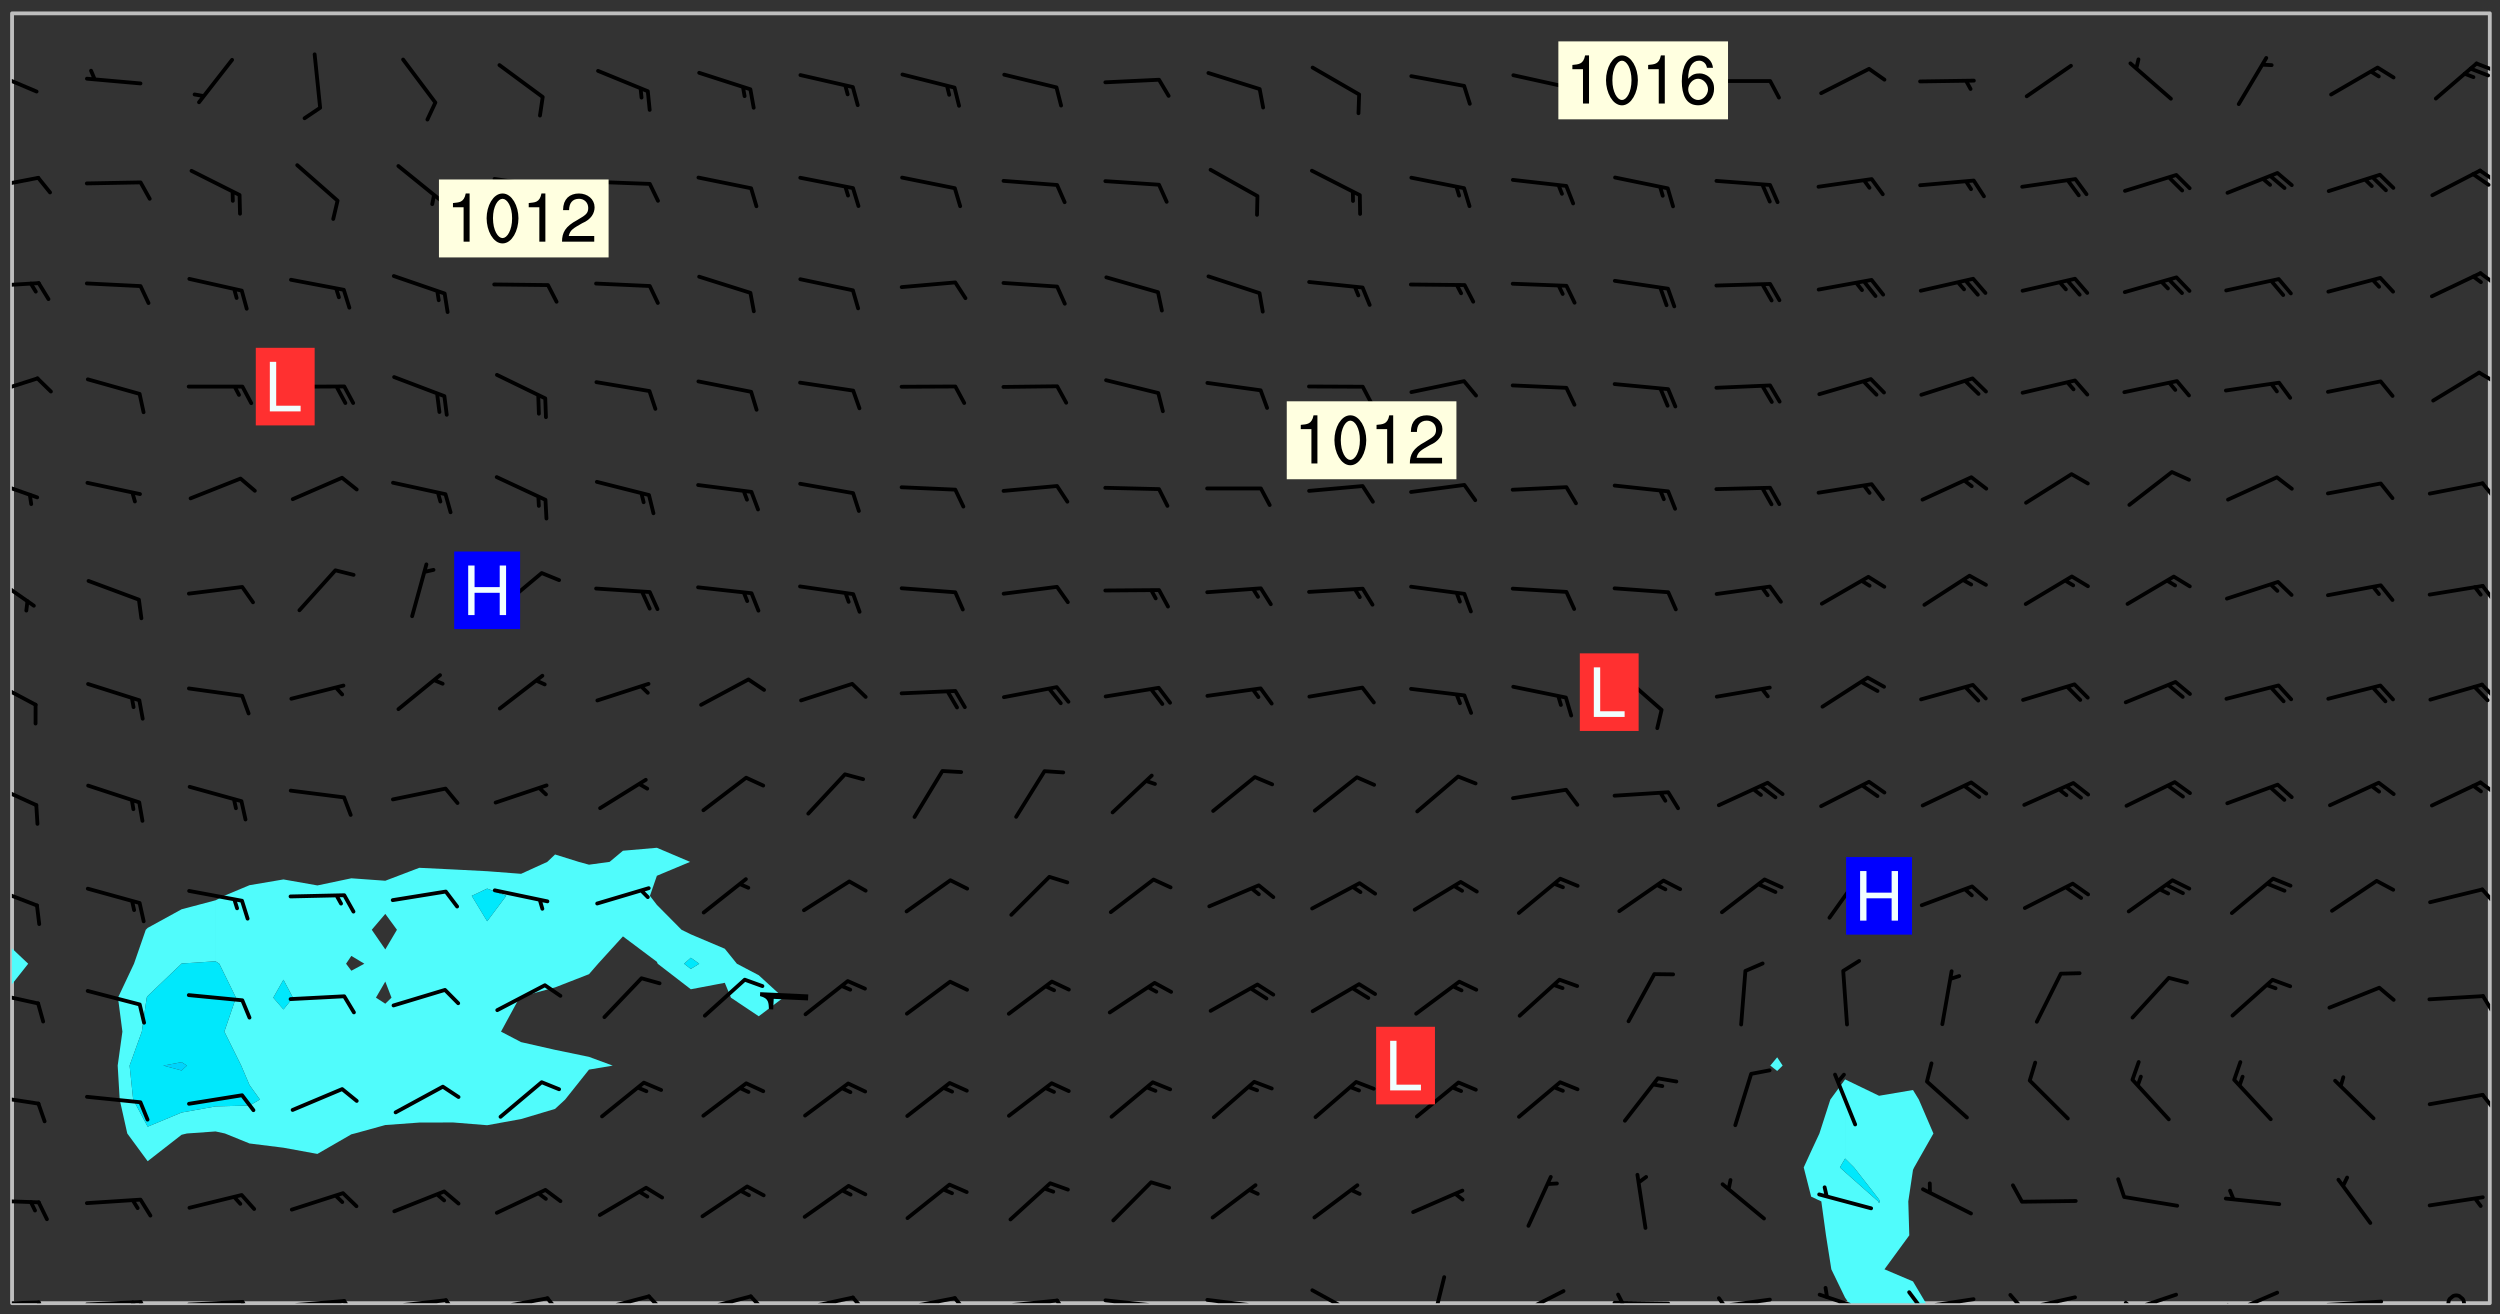 <svg xmlns="http://www.w3.org/2000/svg" role="img" xmlns:xlink="http://www.w3.org/1999/xlink" viewBox="142.45 309.95 326.84 171.84"><rect x="142.45" y="309.95" width="326.84" height="171.84" fill="#333333" stroke="none"/><defs><clipPath id="a"><path d="M144 438h1v42.328h-1zm0 0"/></clipPath><clipPath id="b"><path d="M144 311.672h1V434h-1zm0 0"/></clipPath><clipPath id="c"><path d="M144 311.672h324v168.656H144zm0 0"/></clipPath><clipPath id="d"><path d="M378 451h18v29.328h-18zm0 0"/></clipPath><clipPath id="e"><path d="M467 311.672h1v168.656h-1zm0 0"/></clipPath><clipPath id="f"><path d="M144 479h4v1.328h-4zm0 0"/></clipPath><clipPath id="g"><path d="M147 479h2v1.328h-2zm0 0"/></clipPath><clipPath id="h"><path d="M153 479h9v1.328h-9zm0 0"/></clipPath><clipPath id="i"><path d="M160 479h3v1.328h-3zm0 0"/></clipPath><clipPath id="j"><path d="M159 479h2v1.328h-2zm0 0"/></clipPath><clipPath id="k"><path d="M166 479h9v1.328h-9zm0 0"/></clipPath><clipPath id="l"><path d="M173 479h3v1.328h-3zm0 0"/></clipPath><clipPath id="m"><path d="M180 479h8v1.328h-8zm0 0"/></clipPath><clipPath id="n"><path d="M187 479h3v1.328h-3zm0 0"/></clipPath><clipPath id="o"><path d="M193 479h8v1.328h-8zm0 0"/></clipPath><clipPath id="p"><path d="M200 479h3v1.328h-3zm0 0"/></clipPath><clipPath id="q"><path d="M206 479h9v1.328h-9zm0 0"/></clipPath><clipPath id="r"><path d="M213 479h3v1.328h-3zm0 0"/></clipPath><clipPath id="s"><path d="M220 479h8v1.328h-8zm0 0"/></clipPath><clipPath id="t"><path d="M227 479h3v1.328h-3zm0 0"/></clipPath><clipPath id="u"><path d="M233 479h8v1.328h-8zm0 0"/></clipPath><clipPath id="v"><path d="M240 479h3v1.328h-3zm0 0"/></clipPath><clipPath id="w"><path d="M246 479h9v1.328h-9zm0 0"/></clipPath><clipPath id="x"><path d="M253 479h3v1.328h-3zm0 0"/></clipPath><clipPath id="y"><path d="M260 479h8v1.328h-8zm0 0"/></clipPath><clipPath id="z"><path d="M267 479h3v1.328h-3zm0 0"/></clipPath><clipPath id="A"><path d="M273 479h8v1.328h-8zm0 0"/></clipPath><clipPath id="B"><path d="M280 479h3v1.328h-3zm0 0"/></clipPath><clipPath id="C"><path d="M286 479h9v1.328h-9zm0 0"/></clipPath><clipPath id="D"><path d="M292 480h2v.328h-2zm0 0"/></clipPath><clipPath id="E"><path d="M300 479h8v1.328h-8zm0 0"/></clipPath><clipPath id="F"><path d="M306 480h1v.328h-1zm0 0"/></clipPath><clipPath id="G"><path d="M313 478h8v2.328h-8zm0 0"/></clipPath><clipPath id="H"><path d="M329 476h3v4.328h-3zm0 0"/></clipPath><clipPath id="I"><path d="M340 478h8v2.328h-8zm0 0"/></clipPath><clipPath id="J"><path d="M340 480h2v.328h-2zm0 0"/></clipPath><clipPath id="K"><path d="M353 480h8v.328h-8zm0 0"/></clipPath><clipPath id="L"><path d="M353 478h2v2.328h-2zm0 0"/></clipPath><clipPath id="M"><path d="M366 479h9v1.328h-9zm0 0"/></clipPath><clipPath id="N"><path d="M366 479h3v1.328h-3zm0 0"/></clipPath><clipPath id="O"><path d="M380 478h8v2.328h-8zm0 0"/></clipPath><clipPath id="P"><path d="M393 479h8v1.328h-8zm0 0"/></clipPath><clipPath id="Q"><path d="M391 478h3v2.328h-3zm0 0"/></clipPath><clipPath id="R"><path d="M406 479h8v1.328h-8zm0 0"/></clipPath><clipPath id="S"><path d="M405 478h3v2.328h-3zm0 0"/></clipPath><clipPath id="T"><path d="M420 478h8v2.328h-8zm0 0"/></clipPath><clipPath id="U"><path d="M420 480h2v.328h-2zm0 0"/></clipPath><clipPath id="V"><path d="M433 478h8v2.328h-8zm0 0"/></clipPath><clipPath id="W"><path d="M433 480h2v.328h-2zm0 0"/></clipPath><clipPath id="X"><path d="M446 479h9v1.328h-9zm0 0"/></clipPath><clipPath id="Y"><path d="M462 479h3v1.328h-3zm0 0"/></clipPath><clipPath id="Z"><path d="M144 466h4v2h-4zm0 0"/></clipPath><clipPath id="aa"><path d="M144 452h4v3h-4zm0 0"/></clipPath><clipPath id="ab"><path d="M466 452h2v4h-2zm0 0"/></clipPath><clipPath id="ac"><path d="M144 439h4v3h-4zm0 0"/></clipPath><clipPath id="ad"><path d="M466 439h2v4h-2zm0 0"/></clipPath><clipPath id="ae"><path d="M144 425h4v4h-4zm0 0"/></clipPath><clipPath id="af"><path d="M466 425h2v4h-2zm0 0"/></clipPath><clipPath id="ag"><path d="M144 412h4v4h-4zm0 0"/></clipPath><clipPath id="ah"><path d="M466 411h2v3h-2zm0 0"/></clipPath><clipPath id="ai"><path d="M144 398h4v5h-4zm0 0"/></clipPath><clipPath id="aj"><path d="M466 399h2v3h-2zm0 0"/></clipPath><clipPath id="ak"><path d="M144 384h4v6h-4zm0 0"/></clipPath><clipPath id="al"><path d="M466 386h2v3h-2zm0 0"/></clipPath><clipPath id="am"><path d="M144 372h4v4h-4zm0 0"/></clipPath><clipPath id="an"><path d="M466 372h2v4h-2zm0 0"/></clipPath><clipPath id="ao"><path d="M144 359h4v3h-4zm0 0"/></clipPath><clipPath id="ap"><path d="M466 358h2v3h-2zm0 0"/></clipPath><clipPath id="aq"><path d="M144 346h4v2h-4zm0 0"/></clipPath><clipPath id="ar"><path d="M466 345h2v3h-2zm0 0"/></clipPath><clipPath id="as"><path d="M144 332h4v3h-4zm0 0"/></clipPath><clipPath id="at"><path d="M466 332h2v2h-2zm0 0"/></clipPath><clipPath id="au"><path d="M465 332h3v3h-3zm0 0"/></clipPath><clipPath id="av"><path d="M144 318h4v5h-4zm0 0"/></clipPath><clipPath id="aw"><path d="M465 318h3v2h-3zm0 0"/></clipPath><g id="ax" clip-path="url(#clip1)"><path fill="#fff" fill-opacity="0" fill-rule="evenodd" d="M0 0h1000v1000H0zm0 0"/><path fill="#d3d3d3" fill-opacity="0" fill-rule="evenodd" d="M162.152 355.867l-.234.293.059.234.117.172.176.234.293.348.113.059.117-.172.059-.234.176-.176.465-.176h.699l.234.293.289.816.059.176.176.23.352.234.699.699.172.176.234.348.234.41.289.582.41.465.23.234.234.176.117.23.176.293.172 1.164v.234l.059.289.059.117.117.117.348.41.117.172.176.176.176.234.117.172.172.352.059.234.234.406.234-.059-.176.176-.059.93h-.582l-.234-.113-.348.113-.117.117-.059.293-.059.176-.117.172-.465.293-.059.234-.059.113v.645l.059.172v.41l.059.059v.406l.059.406.117.176.059.059.23.641-.059.293v.699l-.059.582v.234l-.059.23-.055.352v1.922l.055.117h.426l-.367.117-.023.352.891 1.168 1.742.539 1.34.359v.539l.09.809.535.715 1.52.27.891-.086.09 1.164.535.18 1.16-.18 2.055-.984 1.16-.363 1.879-.176 1.695-.18-.18.719-1.516.086-1.25.09-.805.27-1.074.809.27.719.535.898-.18.625-.266.809.266 1.078.625.898.805.18 1.25-.18-.266.723.098.504.055.293v.172l.059.293v.406l.176.117.352.117h.406l.293-.176.113-.117.059-.117.117-.23.059-.176.352-.465.23-.176.176-.059.176.059.059.176.117.988.055.469.059.172.117.234.176.059.816.059h.289l.117.234.059.406.059.352v1.105l.117.293.117.348.289.699.176.352.582.754.352.176.172.059.469.234.641.465.348.234.293.176.293.055.23.062.816.348.293.176.113.172.352.352.117.176.523.641v.289l.059.352v.348l.059.352.059.289.117.059.172.059h.176l.582.234.176.117.176.289.176.234.113.234.293.23.117.117v.41l.059.055.289.234.234.117.059.117.117.172.059.117.23.234.059.176.234.059.117.059-.117.113-.059.117v.117l-.117.293-.117.289v.582l.176.117.117.059.059.117.117.117.113.059.176.348.059.352.059.406v.176l-.059.176-.117.699v.172l.117.176.293.293h.406l.176.117.117.172.117.293v.234h-.527l-.23-.234h-.234l-.176.059-.059.699.059.348.117.176.176.41.117.23.289.469.176.055h.523l.234.059.758.641.059.293v.234l.059.059.23.348v.352l-.117.172v.293l.293.289.293.176.172.059.293.176.293.117.582.406.289.234.293.176.219.16.016.012.23.176.641.523.176.234.117.176.176.176.113.172v.641l.117.176.469.117.582.117.234.059.23.113.293.117.113.059.586.352.289.172.176.062.176.055.176.059.699.352.289.176.234.055.289.176.234.117.641.406.293.117.172.059.234.059.41.059.23.059.234.117.059.172-.41.176.469.059.059.293.113.234.176.055.234.059.176.059.406.117.641.234.117.172.059.234v.176l-.059.117-.059.406.234.234.117.059.348.117.641.23.176.117.289.117.176.176.234.465.582 1.105.176.176.348.176.176.117.352.117 1.047.523.234.059.465.113.293.059.465.176.758.582.234.234.348.465.176.176.289.234.816.699.293.176.289.289.293.176.293.289.695.641.176.176.293.234.289.234.469.289.641.582.348.234.234.293.348.348.352.465.934.992.348.406.117.176.234.059.113.117.645.176.23.113.234.059.293.176.23.117.934.699.406.406.234.176.406.176.234.117.816.348.348.234.234.117.293.289.23.117.758.352.352.172.23.059.293.117.234.059.871.176h.816l.469.23.172.059.875.699.465.117.293.059.176.059.23.059.469.059.348.059.352.059.406.059h.293l.172.059v.23l.176.176h.293l.348.059.352.059.699.117h.641l.465-.234.293-.176.172-.117.41-.172.289-.176.934-.465.469-.293.523-.293.465-.172.465-.176 1.051-.465.289-.117.41-.117.289-.117.527-.176 1.516-.699.582-.348.289-.059.293-.059.348-.117.875-.23.352-.117h.113l.234-.059.875-.234.234-.059h.812l.352-.059.816-.117.172-.059.352-.055.293-.059.23-.059.816-.176.176-.059h.348l.234-.059.465-.117.758-.172.234-.059h.348l.41-.117.289-.059 1.285-.059h.289l.41-.059.23-.059h.176l.875-.117h.406l.41-.117h.348l.352-.113.871-.059h1.75l1.047.289.41.117.289.117.352.117.289.117 1.051.172.289.059h.293l.293.059.172.059.41.059.172.059.117.059h.117l.117.059.352.059h.113l.41.066 1.922.395 1.926.395 1.52.449 1.695.719 2.145.805 1.605-.719 1.43-.805 1.16-1.078 1.25-.449 3.035-.719 1.875-.359 2.145-1.348 2.234-1.254 2.5-1.258 1.695-.449 1.785-.18 1.16-.27.625.539 1.34-.27.715-.988.984-1.344.445-.18.805-.359 1.875-.539 1.785-.449 1.25-.27 1.16-.09 1.699-.09 1.961-.27 1.25-.09h.539l.625-.09h.891l2.145-.18 2.41-.18 2.59-.09 1.695.18 1.609.09 1.43.359 1.16.719 1.875.988 1.16 1.527.266.715.629.09.355.898.535.539.535 1.527 1.074.359h.535l-.805.535.09 1.707.715 2.695.891.805.895.988.715 1.258 1.785.539 1.52-.18.355 1.344 1.609-.805.98-.539.27.27.316-.215.219-.145.801.449.449-.359h.355l.535-.27.539-.719.535-.27.625-.988 1.16.449.84.371 1.395.617 1.695-.18h1.605l1.785.09.18-1.707.535-1.344.805.27.492.848.402.406-.09.539v.359l.715.449.711-.27h1.43l.359.988.445 1.258.715 1.344 1.25.629 1.695.629.715-.18.18-.539.98-.09.449.359.086 1.258-.266.629-.535.18v.539l.715.984.266.539.984.988.801 1.078-.266.359-.09.898-.625 2.332-.355 2.066-.09 1.793-.18.719-.09.539v1.438l-.98 1.883-.359 1.707-.535.898-.805 1.168-.266.539 2.055 1.254.086.359-.355.539-.09-.18v.809l.09 1.438-.445.715-1.074.094-.266.715.535.898.805.719 1.16.809 1.34.27.445.359-.355.449-1.789-.09-1.25-.449-.715-.719-.625-.09-.176 3.59-.188 1.309h89.359V311.703h-55.27v49.082l.762.125 3.289.543 2.023 2.836v2.754l2.352.332 2.348.332h4.051l-1.379 4.16-2.023.707-2.023.703-.543.344-2.594 1.617-.188.117-2.023-2.078-.73-2.742-2.672-2.078-1.375-3.5-.066-.082-1.957-2.672 2.75-1.418v-49.082H294.422v91.414l.117.031.133.012.074.074.105.047.09.059.086.059.09.059.297.297.059.09.031.117.027.117.016.137-.031.117-.059.09-.059.086-.043.105-.047.102-.027.121v.145l.176.27.148.148.074.086.074.074.043.105.062.09.059.086.043.105.059.09.047.102.043.105.059.086.117.18.074.074.062.086.059.09.043.105.059.09.059.086.062.09.059.09.043.102.117.18.074.074.059.086.074.074.09.059.105.047h.148l.133-.016.133.016.102-.047.074-.074.047-.102-.016-.133v-.148l-.047-.105-.027-.117-.047-.102-.027-.121-.043-.102-.062-.09-.043-.102-.043-.105-.031-.117-.016-.133-.012-.137.086-.059.059-.086.121-.031.043.105.016.133v.117l.059.102.059.09.09.059.148.148.059.09.043.105-.012.102.086.059.105.047.086.059.09.059.074.074-.117.027-.105.047-.086.059-.074.074-.059.09-.062.086-.027.121-.047.102-.043.105-.031.117-.012.133-.016.133v.148l.027.117.047.105.043.102.059.09.074.074.09.059.074.074.09.059.059.09.043.105.047.102.117.031.133.016h.148l.117-.031.105.043.043.105.047.102.027.121L299.5 410l.027.117.031.121.027.117.105.043.102.047.133-.016.148.148.062.086.074.074.07.074.09.062.105.043.102.043.117.031.137.016.117-.031.074-.074.027-.117-.012-.133-.031-.121-.027-.117.043-.105h.117l.09.062.117.027h.148l.133.016h.148l.133.016.133-.016h.148l.133-.016.133-.012.137.012.117-.027.133-.016.191-.059-.059.176-.016.133-.027.121-.016.133-.059.086-.133.016-.105.047-.105.043-.117.031-.117.027-.266.031h-.148l-.133.016-.074.074.059.086.148.148.117.18.074.07.09.062.09.059.086.059.09.059.102.043.105.062.105.043.086.059.105.047.102.043.18.117.059.09-.043.102-.047.105.016.133.223.223.059.09.043.102.031.121.043.102.016.133.031.117.012.137.031.117.148.148.102.043.105.043.117.031.133.016.137.016h.117l.117-.031.09-.059.043-.105.047-.102.043-.105.031-.117.012-.133v-.148l-.012-.133-.016-.133-.031-.117-.043-.105-.047-.105-.043-.102-.043-.105-.016-.133.016-.133.027-.117.031-.117.027-.121.047-.102.09-.059.086-.062.074-.074.09-.059.223-.223.059-.086.074-.074.117-.18.059-.086v-.148l-.074-.074-.102-.047-.105-.043-.102-.043-.059-.09-.047-.105-.027-.117.09-.059.117-.031.102-.043.18-.117.148-.148.012-.133-.012-.105-.09-.059-.133.016h-.148l-.133.016-.133-.016-.121-.031-.086-.059-.074-.074-.059-.09-.062-.086-.117-.18-.059-.086.031-.121.086-.059.121-.031.059-.086v-.121l-.031-.117-.059-.09-.059-.086-.047-.105-.027-.117-.016-.133.059-.09.074-.074.09-.059.117-.18.074-.074.059-.086.148-.148.121-.031.133-.016.133.016.074.074.043.105.016.133-.031.117-.117.031-.133.012-.148.148-.043.105-.047.102-.027.121-.031.117v.148l.031.117.043.105.059.09.074.07.074.074.117.031.121.027.117-.027.133-.016h.117l.09.059.074.074.047.105.059.086.102.047.133.016.105.043.086.059-.012.105-.074.074-.18.117-.059.09-.09.059-.07.074-.074.074-.062.09-.027.117-.016.133.016.133-.016.133v.148l.016.133.027.117.031.121.074.074.09.059.086.059.09.059.117.031v.086l-.102.047-.09.059-.266.031-.117.027h-.148l-.105.043-.102.047-.059.09-.062.234-.012.133-.031.121-.016.133v.293l-.012.133.012.137.016.133.133.016.133.012.121.031.086.059.074.074.047.105.043.102.016.133v.445l-.016.133v.445l.031.266.027.117.016.133.031.117.086.211.031.266v.148l-.031.117-.027.117-.031.121-.027.117-.031.117-.031.121-.012.133-.016.133.09.059.117-.031.102.016.047.105-.031.266v.441l-.043.105-.047.105-.043.102-.043.105-.059.086-.031.121-.043.117-.031.117-.016.133.016.133.059.09.105.047.086.059.059.086-.012.137-.031.117-.043.102v.445l-.016.133v.148l-.031.117-.043.105-.027.117-.047.105-.043.102-.031.121-.027.117-.031.133-.031.117-.027.117-.043.105-.031.117-.031.121-.012.133-.016.133v.297l.027.117v.148l.047.398.027.117.059.09.121.031h.148l.133-.016.059.09v.117l-.059.09-.09.059-.102.043-.105.047-.09.059-.086.059-.137.016-.117-.031-.133-.016-.102.047-.062.086-.012.137-.016.133-.031.117-.027.117-.016.133-.031.121v.297l.016.133.031.117v.148l.012.133v.148l-.027.117-.047.102-.027.121-.031.117-.059.09-.074.074-.102.043-.105.047-.117.027-.121.031-.102-.047.059-.086.105-.047.027-.117.031-.117.027-.121.031-.117v-.148l.016-.133-.031-.117-.043-.105-.105.016-.074.074-.102.043-.09.062-.074.074-.043.102-.016.133-.031.117L304.25 426l-.031.117-.027.117-.031.121-.027.117-.031.117-.043.105-.09.059h-.09l-.117-.031-.031-.086.016-.137-.031-.117v-.148l-.012-.133v-.148l-.062-.234-.027-.121-.043-.102-.047-.105-.059-.086-.059-.09-.043-.105-.062-.086-.148-.148-.07-.074-.105-.047-.105-.043-.102-.043-.297-.297-.09-.074-.086-.059-.105-.043-.09-.062-.086-.059-.105-.043-.09-.059-.086-.062-.074-.07-.105-.047-.086-.059-.105-.043-.09-.062-.102-.043-.105-.043-.086-.059-.105-.047-.105-.043-.102-.047-.09-.059-.102-.043-.105-.043-.09-.062-.117-.027-.133-.016-.133.016H299.75l-.133.016-.117-.031-.09-.059-.074-.074-.09-.059-.102-.047h-.148l-.121-.027-.102-.043-.074-.074-.117-.18-.09-.059-.102-.043-.09-.062-.105-.043-.09-.059-.086-.059-.105-.047-.059-.086-.059-.09-.043-.105-.047-.102-.074-.074-.086-.059-.074-.074-.09-.059-.223-.223-.043-.105-.031-.266.105-.043h.145l.105.043.074.074.09.059.086.059.105.047.09.059.148.148.07.074.148.148.062.086.074.074.086.059.074.074.09.062.09.059.086.059.27.176.102.047.105.043.102.043.047-.074.059-.086.074-.074.07-.074.105.043.074.074.059.09.043.102.047.105.043.105.121.027.117-.027.074-.09.043-.105.059-.09.074-.074.105-.043.117-.027.133.012.09.059.148.148.059.09.043.105.047.102.043.105.043.102.105.047.105.043.133.016.086-.059.059-.09.074-.074.105-.043.117.027.105.047.102.043.105.043.102.047.18.117v.117l-.016.133.016.133.016.137.059.086.102.047.121.027.117.031h.148l.117-.031.059-.09.18-.117.059-.09.074-.074.059-.086.117-.18.18-.117.117.031.09.059.043.074-.016.133v.117l.09.059h.148l.133-.016.133-.012.266-.031.105-.043.117-.031.121-.027.074-.074.07-.074.062-.09-.016-.105-.047-.102-.102-.043-.105-.016-.117.027-.266.031h-.148l-.074-.074-.09-.059-.117-.031-.117-.027-.133-.016h-.148l-.133.016h-.297l-.105-.047-.148-.148-.043-.102-.059-.09.223-.223.086-.059.105-.043.117-.031.133-.016.133.016.137.016.102.043.133-.012.09-.062.102-.043.062-.09-.047-.102-.09-.059-.117-.031-.102-.043-.059-.09-.062-.09v-.117l.016-.133.105-.047.074-.07v-.121l-.09-.059-.031-.117.09-.059.074-.074.043-.105.059-.09.047-.102.016-.133v-.148l-.047-.105-.043-.102-.09-.059-.133-.016-.102-.043-.137-.016-.117-.031h-.445l-.133-.016-.133-.012-.133-.016-.117-.031h-.148l-.133-.016-.133-.012-.266-.031-.121-.043-.086-.059-.074-.074v-.148l.012-.133.105-.047.102-.043.133-.016h.152l.133-.016h.293l.121.031.102.043.09.059.234.062.121-.047.09-.059.102-.043.133-.016.105.043.102.047.133.012.121-.027h.145l.121-.031.117-.027.105-.047.074-.074.086-.059.148-.148.059-.086.047-.105.027-.117.016-.105-.102-.043-.09-.059-.117-.031-.105-.043-.09-.062-.074-.086-.074-.074-.102-.043-.105-.047-.102-.043-.059-.09-.047-.102-.086-.211-.062-.086-.059-.09-.074-.074-.086-.059h-.27l-.117.031-.09.059-.102.043-.133.016-.105-.016-.027-.117-.062-.09-.117-.031-.102-.043-.148-.148-.031-.117-.016-.105.074-.074.18-.117.117-.027.117-.031.137.016.102.043.105.043.102.047.105.043.117.031.133.016.117.027.133.016.105-.016.09-.059-.074-.074-.105-.043-.074-.074-.074-.09-.148-.148-.086-.059-.09-.059-.074-.074-.09-.059-.102-.047-.121-.027-.102-.047-.105-.043-.117-.031-.102-.043-.121-.031h-.148l-.117.031-.105.043-.086.062-.18.117-.086.059-.09.059-.105.047-.086.059-.105.043-.102.043-.105.047-.074.074-.059.09-.059.086-.047.105-.059.086-.074.074-.133-.012-.117-.031h-.117l-.074.074-.09.059-.074.074-.09.059-.086.059-.105.047-.102.043-.137.016-.102-.043-.148-.148-.105-.047h-.086l-.105.047-.102.043-.121.031-.117-.031-.074-.074v-.117l.031-.121.074-.07.059-.09.074-.074.117-.031.105-.043h.293l.133-.016.137-.016.102-.043.09-.059.102-.047.09-.059.133-.012.09.059.133.012.09-.059.086-.059.105-.043.09-.059.086-.062.09-.059.148-.148.059-.086.059-.09.105-.043.133-.016.117.027.121.031.059-.059.059-.09.031-.266.027-.117.105.012.133.016.102-.043.09-.059.059-.09.074-.074.059-.09.047-.102.012-.133-.012-.133-.047-.105-.148-.148-.059-.09-.059-.086-.043-.105v-.445l.016-.133v-.148l.012-.133-.059-.059-.09.059-.102-.043-.18-.117-.086-.059-.062-.09-.059-.09-.074-.074-.086-.059-.121.031-.102.012-.105.047-.086.059-.105.043-.148.148-.09.059-.086.059-.09.062-.105.043-.133.016v-.121l.105-.043.117-.031.074-.07.043-.105v-.148l-.027-.117-.148-.148-.133-.016h-.148l-.117.031-.105.043-.102.043-.09.062-.117.027-.074-.074.012-.133-.043-.102-.043-.105-.09-.059-.117.027-.121.031-.117.031-.102.043-.121.031-.102.043-.105.043-.09.059-.102.016v-.117l.016-.133-.059-.09-.074.043-.148.148-.059.09-.074.074-.047.105-.043.102-.074.074-.059.09-.074.074-.059.086-.074.074-.09.062-.074.07-.074.074-.102.016-.133.016-.105-.043v-.121l.148-.148.043-.102.059-.09.047-.102.043-.105.059-.09.031-.117.043-.102.031-.121.027-.117.047-.105.043-.102.043-.105.074-.07.09-.062.09-.059.102-.043h.297l.266-.031.105-.043-.074-.074-.117-.031-.105-.043-.09-.059-.102-.047-.09-.059-.102-.043-.105-.043-.09-.062-.086-.059-.105-.043-.102-.043-.121-.031-.117-.031-.102-.043L297.5 410.25l-.102-.043-.09-.059-.043-.105-.016-.133.102-.043.133-.016.137.016.133-.016.102-.043.059-.09.016-.105-.09-.059-.074-.074-.102-.043-.09-.059-.148-.148-.043-.105-.016-.133v-.293l-.059-.09-.09-.059-.074-.074-.043-.105-.031-.117-.059-.09-.074-.074-.117-.027-.074-.074-.09-.059-.09-.062-.086-.059-.074-.074-.059-.086-.047-.105-.086-.059-.148-.148-.195-.059-.133.016-.102.043-.074.074-.047.102-.043.105-.059.09-.059.086-.297.297-.09.059h-.086l-.062-.086-.043-.105.031-.117.059-.09.027-.117-.012-.133-.09-.062-.105.047-.117.027-.117.031-.27.176-.102.047-.117.027-.105.047-.09.059-.102.043-.059-.086-.047-.105.016-.133.047-.105.07-.074.074-.07.059-.09v-.148l-.043-.105h-.238l-.102.047-.031.117-.027.117-.031.121-.074.043-.133.016-.074-.047-.043-.102-.043-.105-.047-.102-.043-.105-.121.031-.102.043-.133.016-.117.031-.105.043-.09.059-.102.047-.121.027-.133.016-.102-.043-.059-.09-.047-.105-.043-.102-.043-.105v-.117l.059-.09.086-.059.18-.117.102-.047.105-.043.105-.059.102-.043.09-.062.102-.043.105-.059.102-.047.09-.059.105-.043.102-.043.09-.062.102-.043.137-.016.117.031.102.043.121.031.102.043.105.047.102.043.105.043.102.047.105.043.102.043.105.047.086.059.105.043.117.031.105.043.102.047.09.059.105.043.102.043.105.047.117.027.102.047.121.027h.148l.086-.059.016-.102.059-.09-.027-.117-.074-.074-.117-.18-.074-.074-.09-.074-.18-.117-.086-.059-.105-.043-.102-.047-.27-.176-.059-.09-.074-.074-.059-.09-.043-.102-.031-.117-.016-.137v-.562l-.012-.133-.016-.133-.031-.117-.016-.133-.012-.133-.031-.121-.223-.223-.059-.086-.016-.105.031-.117.133-.016v-91.414H172.992v1.453l-.059.234-.352 1.051-.172.523-.117.348-.176.41-.117.172-.234.293-.23.059h-.352l-.117.059-.23.406v.293l.117.176.23.23.117.234.641.758.293.465.176.234.23.352.234.348.641.816.176.465.172.41.117.695.176.469.117 1.398.059.465v.875l.117 1.047v4.781l-.059.465-.352 1.281-.176.523-.113.41-.352.93L172.934 336l-.234.582-.117.176-.172.348-.176.406-.352.816-.059.293-.113.293-.117.289-.059.176-.117.875-.059.406-.059.117-.059.176-.059.172-.23.527-.117.172v.234l-.117.234-.059.172-.176.586v.289l-.059.176v.293l-.059.113-.059.527v.172l-.055.234v2.621l-.176.816-.117.176-.176.234-.117.172-.113.234-.586.934-.23.289-.293.465-.176.234-.289.352-.352.699-.113.23-.176.41-.176.23-.406.527-.816.699-.293.172-.289.234-.176.117-.176.176-.523.406-.527.176-.172.176-.234.055-.641.176h-.758m12.211 31.023l-1.074.449.359.895 1.25-.715.445-.539-.98-.09"/><path fill="#d3d3d3" fill-opacity="0" fill-rule="evenodd" d="M201.508 416.598h-.895l.449.629.98.359.805-.09.445-.988-.176.09-.715-.355-.895.355m154.621 59.07l-.059-.523v-.293l.113-.293.059-.23.469-.469h.113l.117-.113.117-.059h.176l.234-.059h.348l.234.059.117.059.23.172.059.176.117.582v.293l-.117.176-.172.289-.176.176-.527.523-.23.234-.117.059h-.176l-.117-.059-.406-.293-.176-.117-.117-.059-.059-.113-.055-.117m6.641-10.957l-.059-.172v-1.109l.059-.172.176-.059.172-.059h.176l.234-.059.117.059.059.699-.059.172-.117.176-.117.059-.234.523-.113.059h-.234l-.059-.117m9.613-14.391l-.117-.176v-.699l.293-.875.117-.172.176-.352.113-.23.117-.293.352-.758.117-.23.172-.234h.176l.117-.059h.641l.117.059.234.234.172.113.352.293.117.117.113.176v.113l.117.059.117.117v.699l-.059.176v.23l-.059.176-.348 1.051-.117.23-.117.234-.117.059-.23.234-.641.289h-.875l-.41-.117-.641-.465"/><path fill="none" stroke="#bebebe" stroke-linecap="round" stroke-linejoin="round" stroke-miterlimit="10" stroke-width=".5" d="M467.957 311.695H144.027v168.625h323.93v-168.625"/><g clip-path="url(#a)"><path fill="#fff" fill-opacity="0" fill-rule="evenodd" d="M144 475.891v4.438h.004H144v-41.684 37.246"/></g><g clip-path="url(#b)"><path fill="#fff" fill-opacity="0" fill-rule="evenodd" d="M144 431.508v2.418-122.254h.004H144V431.508"/></g><path fill="#50fcfc" fill-rule="evenodd" d="M144 433.926v4.719h.004v-4.715l-.004-.004"/><g clip-path="url(#c)"><path fill="#fff" fill-opacity="0" fill-rule="evenodd" d="M144.004 480.328v-41.684l2.133-2.699-2.133-2.016V311.672h84.324v109.113l-4.438.387-1.742 1.457-2.695.367-1.336-.367-3.102-.969L214 422.629l-3.426 1.562-4.438-.34-4.438-.23-4.438-.215-4.441 1.691-4.438-.32-4.438.934-4.438-.785-4.441.754-3.324 1.391-1.113.582-4.438 1.176-4.438 2.434-.246.246-1.539 4.438-2.094 4.438.578 4.438-.617 4.441.262 4.438.992 4.438 2.664 3.625 4.438-3.457.691-.168 3.746-.266 1.23.266 3.207 1.305 4.441.555 4.438.812 4.438-2.562.434-.109 4.004-1.105 4.441-.324 4.438-.012 4.438.359 4.438-.805 4.441-1.328 1.32-1.223 3.117-3.914 3.102-.523-3.102-1.145-4.438-.918-4.441-1.008-2.625-1.371 2.41-4.438.215-.133 4.441-1.211 4.438-1.73 1.184-1.363 3.254-3.578 4.438 3.324.109.254 4.328 3.336 4.441-.844.805 1.945 3.633 2.43 3.211-2.43-3.211-2.938-2.855-1.5-1.582-1.961-4.441-1.883-1.211-.594-3.227-3.254-.91-1.184.91-2.625 4.34-1.816-4.34-1.844V311.672h146.465v136.504l-.902 1.086.902.703.715-.703-.715-1.086v-136.504h93.203v168.656h-73.754l-1.695-2.852-3.73-1.586 3.246-4.438-.129-4.438.613-4.117.152-.324 2.52-4.438-1.91-4.438-.762-1.246-4.438.754-4.438-2.141-1.93 2.633-1.43 4.438-1.078 2.312-.973 2.125.973 3.82 1.328.621.609 4.438.699 4.438 1.801 3.715.504.723H144.004"/></g><path fill="#50fcfc" fill-rule="evenodd" d="M146.137 435.945l-2.133 2.699v-4.715l2.133 2.016m11.961 17.754l-.262-4.438.617-4.441-.578-4.438 2.094-4.438 1.539-4.438.246-.246 4.438-2.434 4.438-1.176v7.977l-4.438.285-.016.031-4.422 4.223-.125.215-.637 4.438-1.598 4.441.465 4.438 1.895 3.551 4.438-1.852 4.438-.797 4.438-.121 1.363-.781-1.363-1.898-1.082-2.539-2.203-4.441 1.516-4.438-2.18-4.438-.488-.316v-7.977l1.113-.582 3.324-1.391 4.441-.754v13.109l-1.332 2.348 1.332 1.543 1.238-1.543-1.238-2.348v-13.109l4.438.785 4.438-.934v10.145l-.691 1.023.691.918 1.699-.918-1.699-1.023v-10.145l4.438.32v4.332l-1.77 2.078 1.77 2.57v4.199l-1.223 2.105 1.223.793.812-.793-.812-2.105v-4.199l1.523-2.57-1.523-2.078v-4.332l4.441-1.691 4.438.215 4.438.23v2.27l-2.016.949 2.016 3.324 2.492-3.324-2.492-.949v-2.27l4.438.34L214 422.629l1.016-.969 3.102.969 1.336.367 2.695-.367 1.742-1.457 4.438-.387 4.34 1.844-4.34 1.816-.91 2.625.91 1.184 3.227 3.254 1.211.594v3.059l-.883.785.883.68 1.102-.68-1.102-.785v-3.059l4.441 1.883 1.582 1.961 2.855 1.5 3.211 2.938-3.211 2.43-3.633-2.43-.805-1.945-4.441.844-4.328-3.336-.109-.254-4.438-3.324-3.254 3.578-1.184 1.363-4.438 1.73-4.441 1.211-.215.133-2.41 4.438 2.625 1.371 4.441 1.008 4.438.918 3.102 1.145-3.102.523-3.117 3.914-1.32 1.223-4.441 1.328-4.438.805-4.438-.359-4.438.012-4.441.324-4.004 1.105-.434.109-4.438 2.562-4.438-.812-4.441-.555-3.207-1.305-1.23-.266-3.746.266-.691.168-4.438 3.457-2.664-3.625-.992-4.438"/><path fill="#00e8fc" fill-rule="evenodd" d="M159.859 453.699l-.465-4.438 1.598-4.441.637-4.438.125-.215 4.422-4.223.016-.031v12.898l-2.398.449 2.398.641.691-.641-.691-.449v-12.898l4.438-.285.488.316 2.18 4.438-1.516 4.438 2.203 4.441 1.082 2.539 1.363 1.898-1.363.781-4.438.121-4.438.797-4.438 1.852-1.895-3.551"/><path fill="#00d4fc" fill-rule="evenodd" d="M166.191 449.902l-2.398-.641 2.398-.449.691.449-.691.641"/><path fill="#00e8fc" fill-rule="evenodd" d="M179.508 441.926l-1.332-1.543 1.332-2.348 1.238 2.348-1.238 1.543"/><path fill="#fff" fill-opacity="0" fill-rule="evenodd" d="M188.383 434.922l-.691 1.023.691.918 1.699-.918-1.699-1.023m4.438-5.492l-1.77 2.078 1.77 2.57 1.523-2.57-1.523-2.078m0 8.848l-1.223 2.105 1.223.793.812-.793-.812-2.105"/><path fill="#00e8fc" fill-rule="evenodd" d="M206.137 430.395l-2.016-3.324 2.016-.949 2.492.949-2.492 3.324m26.629 6.23l-.883-.68.883-.785 1.102.785-1.102.68"/><path fill="#50fcfc" fill-rule="evenodd" d="M374.793 449.965l-.902-.703.902-1.086.715 1.086-.715.703"/><g clip-path="url(#d)"><path fill="#50fcfc" fill-rule="evenodd" d="M379.234 466.395l-.973-3.82.973-2.125 1.078-2.312 1.43-4.438 1.93-2.633v10.344l-.68 1.164.68.617 4.324 3.824.113.227.094-.227-.094-.25-3.27-4.191-1.168-1.164V451.066l4.438 2.141 4.438-.754.762 1.246 1.91 4.438-2.52 4.438-.152.324-.613 4.117.129 4.438-3.246 4.438 3.73 1.586 1.695 2.852h-10.066l-.504-.723-1.801-3.715-.699-4.438-.609-4.438-1.328-.621"/></g><path fill="#00e8fc" fill-rule="evenodd" d="M383.672 463.191l-.68-.617.68-1.164 1.168 1.164 3.27 4.191.094.25-.094.227-.113-.227-4.324-3.824"/><g clip-path="url(#e)"><path fill="#fff" fill-opacity="0" fill-rule="evenodd" d="M467.996 480.328H468V311.672h-.004H468v168.656h-.004"/></g><path fill="#fff" fill-opacity="0" fill-rule="evenodd" d="M249.766 444.047l.273-5.836-9.953-.465-.27 5.836 9.949.465"/><path fill-rule="evenodd" d="M241.809 440.172l.023-.508 6.289.293-.035.785-4.488-.207-.062 1.387-.555-.027-.039-.562-.043-.254-.078-.234-.133-.211-.199-.184-.289-.152-.391-.125"/><g clip-path="url(#f)"><path fill="none" stroke="#000" stroke-linecap="round" stroke-linejoin="round" stroke-miterlimit="10" stroke-width=".5" d="M147.512 480.223l-7.023.215"/></g><g clip-path="url(#g)"><path fill="none" stroke="#000" stroke-linecap="round" stroke-linejoin="round" stroke-miterlimit="10" stroke-width=".5" d="M147.512 480.223l1.219 2.129"/></g><g clip-path="url(#h)"><path fill="none" stroke="#000" stroke-linecap="round" stroke-linejoin="round" stroke-miterlimit="10" stroke-width=".5" d="M160.824 480.172l-7.02.312"/></g><g clip-path="url(#i)"><path fill="none" stroke="#000" stroke-linecap="round" stroke-linejoin="round" stroke-miterlimit="10" stroke-width=".5" d="M160.824 480.172l1.246 2.113"/></g><g clip-path="url(#j)"><path fill="none" stroke="#000" stroke-linecap="round" stroke-linejoin="round" stroke-miterlimit="10" stroke-width=".5" d="M159.805 480.219l.621 1.055"/></g><g clip-path="url(#k)"><path fill="none" stroke="#000" stroke-linecap="round" stroke-linejoin="round" stroke-miterlimit="10" stroke-width=".5" d="M174.141 480.152l-7.02.352"/></g><g clip-path="url(#l)"><path fill="none" stroke="#000" stroke-linecap="round" stroke-linejoin="round" stroke-miterlimit="10" stroke-width=".5" d="M174.141 480.152l1.258 2.105"/></g><g clip-path="url(#m)"><path fill="none" stroke="#000" stroke-linecap="round" stroke-linejoin="round" stroke-miterlimit="10" stroke-width=".5" d="M187.445 480.035l-7 .586"/></g><g clip-path="url(#n)"><path fill="none" stroke="#000" stroke-linecap="round" stroke-linejoin="round" stroke-miterlimit="10" stroke-width=".5" d="M187.445 480.035l1.332 2.062"/></g><g clip-path="url(#o)"><path fill="none" stroke="#000" stroke-linecap="round" stroke-linejoin="round" stroke-miterlimit="10" stroke-width=".5" d="M200.75 479.934l-6.98.793"/></g><g clip-path="url(#p)"><path fill="none" stroke="#000" stroke-linecap="round" stroke-linejoin="round" stroke-miterlimit="10" stroke-width=".5" d="M200.75 479.934l1.391 2.023"/></g><g clip-path="url(#q)"><path fill="none" stroke="#000" stroke-linecap="round" stroke-linejoin="round" stroke-miterlimit="10" stroke-width=".5" d="M214.027 479.684l-6.906 1.289"/></g><g clip-path="url(#r)"><path fill="none" stroke="#000" stroke-linecap="round" stroke-linejoin="round" stroke-miterlimit="10" stroke-width=".5" d="M214.027 479.684l1.531 1.918"/></g><g clip-path="url(#s)"><path fill="none" stroke="#000" stroke-linecap="round" stroke-linejoin="round" stroke-miterlimit="10" stroke-width=".5" d="M227.285 479.43l-6.789 1.801"/></g><g clip-path="url(#t)"><path fill="none" stroke="#000" stroke-linecap="round" stroke-linejoin="round" stroke-miterlimit="10" stroke-width=".5" d="M227.285 479.43l1.672 1.797"/></g><g clip-path="url(#u)"><path fill="none" stroke="#000" stroke-linecap="round" stroke-linejoin="round" stroke-miterlimit="10" stroke-width=".5" d="M240.602 479.434l-6.793 1.789"/></g><g clip-path="url(#v)"><path fill="none" stroke="#000" stroke-linecap="round" stroke-linejoin="round" stroke-miterlimit="10" stroke-width=".5" d="M240.602 479.434l1.668 1.805"/></g><g clip-path="url(#w)"><path fill="none" stroke="#000" stroke-linecap="round" stroke-linejoin="round" stroke-miterlimit="10" stroke-width=".5" d="M253.953 479.586l-6.867 1.484"/></g><g clip-path="url(#x)"><path fill="none" stroke="#000" stroke-linecap="round" stroke-linejoin="round" stroke-miterlimit="10" stroke-width=".5" d="M253.953 479.586l1.586 1.875"/></g><g clip-path="url(#y)"><path fill="none" stroke="#000" stroke-linecap="round" stroke-linejoin="round" stroke-miterlimit="10" stroke-width=".5" d="M267.285 479.664l-6.898 1.332"/></g><g clip-path="url(#z)"><path fill="none" stroke="#000" stroke-linecap="round" stroke-linejoin="round" stroke-miterlimit="10" stroke-width=".5" d="M267.285 479.664l1.543 1.906"/></g><g clip-path="url(#A)"><path fill="none" stroke="#000" stroke-linecap="round" stroke-linejoin="round" stroke-miterlimit="10" stroke-width=".5" d="M280.648 479.98l-6.992.699"/></g><g clip-path="url(#B)"><path fill="none" stroke="#000" stroke-linecap="round" stroke-linejoin="round" stroke-miterlimit="10" stroke-width=".5" d="M280.648 479.98l1.359 2.039"/></g><g clip-path="url(#C)"><path fill="none" stroke="#000" stroke-linecap="round" stroke-linejoin="round" stroke-miterlimit="10" stroke-width=".5" d="M293.957 480.707l-6.984-.758"/></g><g clip-path="url(#D)"><path fill="none" stroke="#000" stroke-linecap="round" stroke-linejoin="round" stroke-miterlimit="10" stroke-width=".5" d="M292.941 480.598l.457 1.137"/></g><g clip-path="url(#E)"><path fill="none" stroke="#000" stroke-linecap="round" stroke-linejoin="round" stroke-miterlimit="10" stroke-width=".5" d="M307.266 480.766l-6.973-.875"/></g><g clip-path="url(#F)"><path fill="none" stroke="#000" stroke-linecap="round" stroke-linejoin="round" stroke-miterlimit="10" stroke-width=".5" d="M306.254 480.641l.434 1.145"/></g><g clip-path="url(#G)"><path fill="none" stroke="#000" stroke-linecap="round" stroke-linejoin="round" stroke-miterlimit="10" stroke-width=".5" d="M320.172 482.023l-6.152-3.391"/></g><g clip-path="url(#H)"><path fill="none" stroke="#000" stroke-linecap="round" stroke-linejoin="round" stroke-miterlimit="10" stroke-width=".5" d="M329.562 483.738l1.699-6.82"/></g><g clip-path="url(#I)"><path fill="none" stroke="#000" stroke-linecap="round" stroke-linejoin="round" stroke-miterlimit="10" stroke-width=".5" d="M340.594 481.918l6.266-3.18"/></g><g clip-path="url(#J)"><path fill="none" stroke="#000" stroke-linecap="round" stroke-linejoin="round" stroke-miterlimit="10" stroke-width=".5" d="M341.504 481.457L340.5 480.75"/></g><g clip-path="url(#K)"><path fill="none" stroke="#000" stroke-linecap="round" stroke-linejoin="round" stroke-miterlimit="10" stroke-width=".5" d="M353.527 480.273l7.027.109"/></g><g clip-path="url(#L)"><path fill="none" stroke="#000" stroke-linecap="round" stroke-linejoin="round" stroke-miterlimit="10" stroke-width=".5" d="M354.551 480.289l-.559-1.094"/></g><g clip-path="url(#M)"><path fill="none" stroke="#000" stroke-linecap="round" stroke-linejoin="round" stroke-miterlimit="10" stroke-width=".5" d="M366.875 480.801l6.961-.945"/></g><g clip-path="url(#N)"><path fill="none" stroke="#000" stroke-linecap="round" stroke-linejoin="round" stroke-miterlimit="10" stroke-width=".5" d="M367.887 480.664l-.715-.996"/></g><g clip-path="url(#O)"><path fill="none" stroke="#000" stroke-linecap="round" stroke-linejoin="round" stroke-miterlimit="10" stroke-width=".5" d="M380.344 479.207L387 481.453"/></g><path fill="none" stroke="#000" stroke-linecap="round" stroke-linejoin="round" stroke-miterlimit="10" stroke-width=".5" d="M381.312 479.531l-.199-1.211"/><g clip-path="url(#P)"><path fill="none" stroke="#000" stroke-linecap="round" stroke-linejoin="round" stroke-miterlimit="10" stroke-width=".5" d="M393.512 480.855l6.949-1.055"/></g><g clip-path="url(#Q)"><path fill="none" stroke="#000" stroke-linecap="round" stroke-linejoin="round" stroke-miterlimit="10" stroke-width=".5" d="M393.512 480.855l-1.465-1.965"/></g><g clip-path="url(#R)"><path fill="none" stroke="#000" stroke-linecap="round" stroke-linejoin="round" stroke-miterlimit="10" stroke-width=".5" d="M406.875 481.102l6.855-1.547"/></g><g clip-path="url(#S)"><path fill="none" stroke="#000" stroke-linecap="round" stroke-linejoin="round" stroke-miterlimit="10" stroke-width=".5" d="M406.875 481.102l-1.602-1.859"/></g><g clip-path="url(#T)"><path fill="none" stroke="#000" stroke-linecap="round" stroke-linejoin="round" stroke-miterlimit="10" stroke-width=".5" d="M420.285 481.449l6.66-2.242"/></g><g clip-path="url(#U)"><path fill="none" stroke="#000" stroke-linecap="round" stroke-linejoin="round" stroke-miterlimit="10" stroke-width=".5" d="M421.254 481.125l-.891-.844"/></g><g clip-path="url(#V)"><path fill="none" stroke="#000" stroke-linecap="round" stroke-linejoin="round" stroke-miterlimit="10" stroke-width=".5" d="M433.703 481.715l6.457-2.77"/></g><g clip-path="url(#W)"><path fill="none" stroke="#000" stroke-linecap="round" stroke-linejoin="round" stroke-miterlimit="10" stroke-width=".5" d="M434.641 481.312l-.953-.77"/></g><g clip-path="url(#X)"><path fill="none" stroke="#000" stroke-linecap="round" stroke-linejoin="round" stroke-miterlimit="10" stroke-width=".5" d="M446.738 480.547l7.016-.434"/></g><g clip-path="url(#Y)"><path fill="none" stroke="#000" stroke-linecap="round" stroke-linejoin="round" stroke-miterlimit="10" stroke-width=".5" d="M464.586 480.328l-.023-.199-.055-.191-.098-.176-.457-.379-.191-.059-.199-.02-.199.02-.191.059-.461.379-.094.176-.059.191-.02.199.02.199.059.191.094.18.461.375.191.059.199.02.199-.02.191-.059.457-.375.098-.18.055-.191.023-.199"/></g><g clip-path="url(#Z)"><path fill="none" stroke="#000" stroke-linecap="round" stroke-linejoin="round" stroke-miterlimit="10" stroke-width=".5" d="M147.512 467.141l-7.023-.254"/></g><path fill="none" stroke="#000" stroke-linecap="round" stroke-linejoin="round" stroke-miterlimit="10" stroke-width=".5" d="M147.512 467.141l1.074 2.203m-2.098-2.242l.539 1.105m13.793-1.422l-7.012.457m7.012-.457l1.293 2.086m-2.312-2.02l.645 1.043m13.598-1.715l-6.824 1.672m6.824-1.672l1.633 1.828m-2.625-1.586l.816.914m13.422-1.398l-6.688 2.152m6.688-2.152l1.762 1.707m-2.734-1.395l.879.855m13.328-1.391l-6.527 2.598m6.527-2.598l1.871 1.586m-2.82-1.207l.938.793m13.242-1.371l-6.355 2.996m6.355-2.996l1.965 1.469m-2.891-1.035l.984.734m13.105-1.453l-6.055 3.566m6.055-3.566l2.094 1.281m-2.977-.762l1.047.641m13.047-1.328l-5.844 3.902m5.844-3.902l2.16 1.16m-3.012-.594l1.082.582m13.031-1.223l-5.742 4.051m5.742-4.051l2.191 1.109m-3.023-.52l1.094.555m12.93-1.309l-5.492 4.379m5.492-4.379l2.25.973m-3.047-.336l1.125.488m12.84-1.301l-5.199 4.73m5.199-4.73l2.309.828m-3.066-.141l1.156.414m12.789-1.23l-4.945 4.988m4.945-4.988l2.352.707m11.297-.328l-5.609 4.23m4.793-3.613l1.113.516m13.023-1.125l-5.621 4.215m4.805-3.602l1.109.52m13.434-.43l-6.441 2.809m5.504-2.402l.961.762m11.531-2.961l-2.922 6.395m2.496-5.461l1.227-.074m10.527-1.137l1.051 6.949m-.898-5.938l.984-.73m9.996.953l5.414 4.48m-4.625-3.828l.246-1.203m11.594 1.883l6.789 1.816m-5.801-1.551l-.277-1.195m12.859.254l6.277 3.168m-5.363-2.707l-.027-1.227m12.055 2.398l7.027-.098m-7.027.098l-1.184-2.148m14.543 1.527l6.934 1.145m-6.934-1.145l-.785-2.324m14.074 2.531l6.988.73m-5.973-.625l-.461-1.137m14.168-1.43l4.172 5.652m-3.566-4.832l.531-1.105m17.738 2.578l-6.945 1.066m5.934-.91l.734.984"/><g clip-path="url(#aa)"><path fill="none" stroke="#000" stroke-linecap="round" stroke-linejoin="round" stroke-miterlimit="10" stroke-width=".5" d="M147.473 454.234l-6.945-1.07"/></g><path fill="none" stroke="#000" stroke-linecap="round" stroke-linejoin="round" stroke-miterlimit="10" stroke-width=".5" d="M147.473 454.234l.809 2.316m12.527-2.496l-6.988-.711m6.988.711l.93 2.273m12.359-3.188l-6.938 1.117m6.938-1.117l1.484 1.953m11.602-2.758l-6.477 2.727m6.477-2.727l1.902 1.547m11.262-1.863l-6.176 3.359m6.176-3.359l2.047 1.352m10.871-1.934l-5.379 4.52m5.379-4.52l2.277.918m11.082-.863l-5.469 4.414m5.469-4.414l2.258.961m-3.055-.32l1.129.48m13.051-1.031l-5.605 4.234m5.605-4.234l2.227 1.031m-3.043-.418l1.113.52m13.035-1.113l-5.637 4.195m5.637-4.195l2.219 1.051m-3.039-.441l1.109.527m12.98-1.199l-5.547 4.316m5.547-4.316l2.238 1.004m-3.047-.375l1.121.5m13.023-1.098l-5.59 4.254m5.59-4.254l2.23 1.027m-3.043-.406l1.113.512m12.914-1.258l-5.391 4.508m5.391-4.508l2.273.922m-3.059-.266l1.137.461m12.914-1.176l-5.289 4.625m5.289-4.625l2.293.871m-3.062-.199l1.145.434m12.953-1.09l-5.316 4.594m5.316-4.594l2.289.887m-3.062-.219l1.145.445m13.004-1.043l-5.438 4.453m5.438-4.453l2.266.945m-3.055-.297l1.129.473m12.949-1.152l-5.383 4.516m5.383-4.516l2.273.918m-3.055-.262l1.137.461m12.426-1.633l-4.316 5.547m4.316-5.547l2.414.418m-3.043.387l1.207.211m11.617-1.598l-2.078 6.711m2.078-6.711l2.41-.461m8.551.559l2.633 6.516m-2.25-5.566l.785-.941m10.852.898l5.223 4.703m-5.223-4.703l.594-2.379m12.844 2.25l4.977 4.961m-4.977-4.961l.715-2.348m12.715 2.238l4.75 5.18m-4.75-5.18l.816-2.312m-.125 3.066l.406-1.156m12.203.414l4.777 5.152m-4.777-5.152l.805-2.316m-.109 3.066l.402-1.156m12.094.527l5.023 4.914m-4.293-4.199l.344-1.176m18.211 2.305l-6.918 1.227"/><g clip-path="url(#ab)"><path fill="none" stroke="#000" stroke-linecap="round" stroke-linejoin="round" stroke-miterlimit="10" stroke-width=".5" d="M467.02 453.086l1.516 1.934"/></g><g clip-path="url(#ac)"><path fill="none" stroke="#000" stroke-linecap="round" stroke-linejoin="round" stroke-miterlimit="10" stroke-width=".5" d="M147.434 441.137l-6.867-1.508"/></g><path fill="none" stroke="#000" stroke-linecap="round" stroke-linejoin="round" stroke-miterlimit="10" stroke-width=".5" d="M147.434 441.137l.66 2.363m12.621-2.23L153.914 439.5m6.801 1.77l.57 2.387m12.844-2.934l-6.996-.676m6.996.676l.938 2.266m12.387-2.789l-7.016.367m7.016-.367l1.266 2.105m11.906-2.938l-6.727 2.031m6.727-2.031l1.727 1.742m11.336-2.355l-6.227 3.258m6.227-3.258l2.027 1.387m10.602-2.297l-4.852 5.082m4.852-5.082l2.363.66m11.137-.473l-5.219 4.707m5.219-4.707l2.305.836m11.16-.656l-5.523 4.344m5.523-4.344l2.246.992m-3.047-.359l1.121.496m13.059-1.047l-5.648 4.184m5.648-4.184l2.215 1.055m11.09-1.07l-5.629 4.211m5.629-4.211l2.219 1.047m-3.039-.434l1.109.523m13.145-.965l-5.867 3.867m5.867-3.867l2.156 1.176m-3.008-.613l1.074.59m13.223-.941l-6.125 3.445m6.125-3.445l2.066 1.324m-2.957-.82l2.066 1.324m12.113-1.875l-6.074 3.539m6.074-3.539l2.086 1.293m-2.969-.777l2.086 1.293m11.895-2.133l-5.641 4.188m5.641-4.188l2.219 1.055m-3.039-.445l1.109.527m12.812-1.398l-5.211 4.715m5.211-4.715l2.309.832m-3.066-.148l1.152.418m12-1.828l-3.371 6.164m3.371-6.164l2.457.031m9.449-.449l-.555 7.004m.555-7.004l2.254-.977m10.535.973l.496 7.008m-.496-7.008l2.082-1.301m12.09 1.344l-1.215 6.922m1.039-5.914l1.168-.379m13.285-.309l-3.141 6.285m3.141-6.285l2.453-.062m11.664.609l-4.742 5.188m4.742-5.188l2.375.613m11.188-.359l-5.238 4.68m5.238-4.68l2.305.848m-3.066-.168l1.152.426m13.566-.07l-6.523 2.609m6.523-2.609l1.875 1.586m11.688-.492l-7.016.422"/><g clip-path="url(#ad)"><path fill="none" stroke="#000" stroke-linecap="round" stroke-linejoin="round" stroke-miterlimit="10" stroke-width=".5" d="M467.07 440.172l1.277 2.094"/></g><g clip-path="url(#ae)"><path fill="none" stroke="#000" stroke-linecap="round" stroke-linejoin="round" stroke-miterlimit="10" stroke-width=".5" d="M147.281 428.328l-6.562-2.52"/></g><path fill="none" stroke="#000" stroke-linecap="round" stroke-linejoin="round" stroke-miterlimit="10" stroke-width=".5" d="M147.281 428.328l.297 2.434m13.125-2.758l-6.773-1.871m6.773 1.871l.531 2.395m-1.52-2.668l.27 1.199m14.102-1.219l-6.91-1.285m6.91 1.285l.734 2.34m-1.742-2.527l.367 1.172m14.012-1.707l-7.023.16m7.023-.16l1.203 2.141m-2.223-2.117l.598 1.07m13.695-1.574l-6.938 1.121m6.938-1.121l1.48 1.957m11.805-.676l-6.879-1.441m5.875 1.23l.344 1.18m13.902-2.691l-6.734 2.004m5.754-1.711l.863.875m12.82-2.348l-5.512 4.363m4.711-3.727l1.121.492m13.203-.832l-5.93 3.77m5.93-3.77l2.137 1.211m11.078-1.363l-5.727 4.074m5.727-4.074l2.195 1.098m10.746-1.543l-4.977 4.965m4.977-4.965l2.344.723m11.273-.371l-5.586 4.262m5.586-4.262l2.23 1.023m11.527-.266l-6.469 2.746m6.469-2.746l1.906 1.543m-2.848-1.145l.953.773m13.168-1.453l-6.199 3.309m6.199-3.309l2.035 1.371m-2.938-.891l1.02.688m13.105-1.332l-6.012 3.637m6.012-3.637l2.105 1.258m-2.98-.73l1.055.629m12.836-1.578l-5.414 4.48m5.414-4.48l2.27.934m-3.059-.281l1.137.465m13.148-.875l-5.777 3.996m5.777-3.996l2.18 1.125m-3.02-.543l1.09.562m12.961-1.289l-5.57 4.285m5.57-4.285l2.234 1.016m-3.043-.391l2.234 1.016m11.145-2.359l-4.082 5.723m4.082-5.723l2.434.324m12.133 1.309l-6.582 2.457m6.582-2.457l1.836 1.625m-2.793-1.27l.918.812m13.195-1.535l-6.262 3.191m6.262-3.191l2.008 1.41m-2.922-.945l2.012 1.41m11.945-2.316l-5.723 4.074m5.723-4.074l2.195 1.094m-3.027-.504l2.195 1.098m-3.027-.504l1.098.551m13.719-1.949l-5.395 4.504m5.395-4.504l2.273.926m-3.059-.27l2.273.926m12.051-1.285l-5.84 3.91m5.84-3.91l2.16 1.16m11.645-.039l-6.824 1.668"/><g clip-path="url(#af)"><path fill="none" stroke="#000" stroke-linecap="round" stroke-linejoin="round" stroke-miterlimit="10" stroke-width=".5" d="M466.973 426.234l1.637 1.828"/></g><g clip-path="url(#ag)"><path fill="none" stroke="#000" stroke-linecap="round" stroke-linejoin="round" stroke-miterlimit="10" stroke-width=".5" d="M147.195 415.211l-6.391-2.914"/></g><path fill="none" stroke="#000" stroke-linecap="round" stroke-linejoin="round" stroke-miterlimit="10" stroke-width=".5" d="M147.195 415.211l.152 2.449m13.305-2.812l-6.676-2.191m6.676 2.191l.422 2.418m-1.391-2.734l.207 1.207m14.125-1.047l-6.77-1.875m6.77 1.875l.531 2.395m-1.516-2.668l.266 1.199m14.133-1.422l-6.969-.883m6.969.883l.871 2.293m12.402-3.441l-6.883 1.414m6.883-1.414l1.562 1.887m11.641-2.305l-6.66 2.246m5.691-1.918l.891.844m13.047-1.902l-5.969 3.707m5.102-3.168l1.059.617M240 411.625l-5.59 4.254M240 411.625l2.23 1.027m10.688-1.469l-4.797 5.137m4.797-5.137l2.371.637m10.367-1.07l-3.645 6.008m3.645-6.008l2.453.137m10.898-.117l-3.711 5.969m3.711-5.969l2.445.164m11.57.414l-5.117 4.812m4.375-4.113l1.16.395m13.066-.902l-5.453 4.43m5.453-4.43l2.262.953m11.082-.922l-5.508 4.363m5.508-4.363l2.246.984m10.984-1.082l-5.344 4.562m5.344-4.562l2.285.902m11.828.828l-6.941 1.098m6.941-1.098l1.477 1.961m11.875-1.637l-7.012.449m7.012-.449l1.289 2.09m-2.309-2.023l.645 1.043m13.375-2.352l-6.383 2.938m6.383-2.938l1.953 1.484m-2.883-1.059l1.953 1.484m-2.879-1.055l.977.742m14.133-1.723l-6.262 3.188m6.262-3.188l2.012 1.406m-2.922-.941l2.012 1.406m12.258-1.785l-6.348 3.016m6.348-3.016l1.969 1.461m-2.895-1.023l1.973 1.461m12.305-1.824l-6.418 2.863m6.418-2.863l1.934 1.512m-2.867-1.094l1.934 1.508m-2.867-1.09l.965.754m14.16-1.707l-6.309 3.098m6.309-3.098l1.988 1.438m-2.906-.984l1.988 1.438m12.387-1.559l-6.59 2.434m6.59-2.434l1.832 1.633m-2.789-1.277l1.828 1.633m12.34-2.242l-6.379 2.945m6.379-2.945l1.953 1.484m-2.883-1.055l.977.738m13.25-1.203l-6.348 3.016"/><g clip-path="url(#ah)"><path fill="none" stroke="#000" stroke-linecap="round" stroke-linejoin="round" stroke-miterlimit="10" stroke-width=".5" d="M466.734 412.246l1.973 1.461"/></g><path fill="none" stroke="#000" stroke-linecap="round" stroke-linejoin="round" stroke-miterlimit="10" stroke-width=".5" d="M465.812 412.684l.984.73"/><g clip-path="url(#ai)"><path fill="none" stroke="#000" stroke-linecap="round" stroke-linejoin="round" stroke-miterlimit="10" stroke-width=".5" d="M147.102 402.09l-6.203-3.305"/></g><path fill="none" stroke="#000" stroke-linecap="round" stroke-linejoin="round" stroke-miterlimit="10" stroke-width=".5" d="M147.102 402.09l-.004 2.453m13.566-3.043l-6.699-2.125m6.699 2.125l.441 2.414m-1.414-2.723l.219 1.207m14.199-1.477l-6.961-.965m6.961.965l.844 2.305m12.398-3.648l-6.812 1.723m5.82-1.473l.824.91m12.797-2.523l-5.441 4.445m4.648-3.797l1.133.473m13.039-1.043l-5.566 4.289m4.754-3.664l1.117.508m13.57-.07l-6.688 2.168m5.715-1.855l.879.855m13.16-1.746l-6.191 3.32m6.191-3.32l2.039 1.367m11.523-.789l-6.684 2.164m6.684-2.164l1.762 1.707m11.723-.777l-7.023.309m7.023-.309l1.242 2.113m-2.266-2.07l1.246 2.113m13.031-2.66l-6.902 1.312m6.902-1.312l1.535 1.914m-2.539-1.723l1.535 1.914m12.801-2.016L287 401.004m6.934-1.133l1.484 1.953m-2.492-1.785l1.484 1.949m12.852-2.039l-6.961.977m6.961-.977l1.441 1.984m-2.457-1.844l.723.996m13.59-1.238l-6.926 1.18m6.926-1.18l1.5 1.941m11.84-.926l-6.977-.852m6.977.852l.879 2.293m-1.895-2.414l.441 1.145m13.844-.742l-6.883-1.41m6.883 1.41l.695 2.352m-1.695-2.559l.348 1.176m13.164.645l-5.277-4.641m5.277 4.641l-.566 2.387m14.707-5.301l-6.926 1.188m5.918-1.016l.75.973m13.062-2.449l-5.91 3.801m5.91-3.801l2.141 1.195m-3-.645l2.141 1.199m12.465-.797l-6.77 1.891m6.77-1.891l1.691 1.777m-2.676-1.504l1.691 1.777m12.586-2.121l-6.727 2.035m6.727-2.035l1.73 1.738m-2.707-1.441l1.727 1.738m12.453-2.348l-6.504 2.66m6.504-2.66l1.887 1.57m-2.832-1.184l1.887 1.57m12.527-1.5l-6.809 1.746m6.809-1.746l1.652 1.809m-2.645-1.555L441 401.633m12.652-2.059l-6.812 1.73m6.812-1.73l1.648 1.816m-2.641-1.566l1.652 1.816m12.625-2.184l-6.75 1.961"/><g clip-path="url(#aj)"><path fill="none" stroke="#000" stroke-linecap="round" stroke-linejoin="round" stroke-miterlimit="10" stroke-width=".5" d="M466.938 399.457l1.707 1.762"/></g><path fill="none" stroke="#000" stroke-linecap="round" stroke-linejoin="round" stroke-miterlimit="10" stroke-width=".5" d="M465.953 399.742l1.711 1.762"/><g clip-path="url(#ak)"><path fill="none" stroke="#000" stroke-linecap="round" stroke-linejoin="round" stroke-miterlimit="10" stroke-width=".5" d="M146.875 389.141l-5.75-4.035"/></g><path fill="none" stroke="#000" stroke-linecap="round" stroke-linejoin="round" stroke-miterlimit="10" stroke-width=".5" d="M146.039 388.555l-.148 1.219m14.719-1.426l-6.586-2.449m6.586 2.449l.324 2.434m13.184-4.094l-6.973.871m6.973-.871l1.41 2.004m10.77-4.18l-4.703 5.223m4.703-5.223l2.379.594m9.52-1.371l-1.867 6.777m1.594-5.789l1.199-.27m14.148.414l-5.391 4.512m5.391-4.512l2.273.926m11.855 1.559l-7.016-.457m7.016.457l1.008 2.234m-2.031-2.301l1.012 2.234m13.312-2.012l-6.984-.77m6.984.77l.906 2.281m-1.926-2.395l.457 1.141m13.859-.91l-6.953-1.004m6.953 1.004l.832 2.312m-1.844-2.457l.418 1.156m13.938-1.25l-7.008-.527m7.008.527l.984 2.25m12.312-2.961l-6.973.895m6.973-.895l1.418 2.004m11.926-1.582l-7.027.055m7.027-.055l1.168 2.156m-2.191-2.148l.586 1.078m13.742-1.316l-7.008.512m7.008-.512l1.305 2.078m-2.324-2.004l.652 1.039m13.684-1.066l-7.012.422m7.012-.422l1.281 2.094m-2.301-2.035l.641 1.047m13.672-.43l-6.965-.934m6.965.934l.852 2.301m-1.867-2.438l.43 1.152m13.926-1.27l-7.016-.426m7.016.426l1.016 2.234m12.297-2.191l-7.012-.508m7.012.508l.992 2.242m12.297-2.98l-6.961.969m6.961-.969l1.441 1.984m-2.453-1.844l.719.992m13.172-2.406l-6.086 3.512m6.086-3.512l2.082 1.301m-2.969-.789l1.043.652m13.066-1.312l-5.902 3.809m5.902-3.809l2.145 1.195m-3.004-.641l1.074.598m13.164-1.051l-6.031 3.605m6.031-3.605l2.102 1.273m-2.977-.746l1.047.633m13.152-1.145l-6.047 3.574m6.047-3.574l2.094 1.277m-2.973-.758l1.047.641m13.465-.465l-6.684 2.184m6.684-2.184l1.766 1.703m-2.738-1.383l.883.852m13.516-.727l-6.906 1.293m6.906-1.293l1.531 1.918m-2.535-1.73l.766.957m13.566-1.066l-6.934 1.137"/><g clip-path="url(#al)"><path fill="none" stroke="#000" stroke-linecap="round" stroke-linejoin="round" stroke-miterlimit="10" stroke-width=".5" d="M467.027 386.555l1.488 1.953"/></g><path fill="none" stroke="#000" stroke-linecap="round" stroke-linejoin="round" stroke-miterlimit="10" stroke-width=".5" d="M466.02 386.719l.746.977"/><g clip-path="url(#am)"><path fill="none" stroke="#000" stroke-linecap="round" stroke-linejoin="round" stroke-miterlimit="10" stroke-width=".5" d="M147.312 374.977l-6.625-2.34"/></g><path fill="none" stroke="#000" stroke-linecap="round" stroke-linejoin="round" stroke-miterlimit="10" stroke-width=".5" d="M146.348 374.637l.184 1.215m14.219-1.309l-6.871-1.469m5.871 1.254l.336 1.18m13.812-2.992l-6.535 2.586m6.535-2.586l1.867 1.594m11.402-1.699l-6.445 2.797m6.445-2.797l1.918 1.531m11.605.617l-6.863-1.5m6.863 1.5l.664 2.363m-1.66-2.582l.332 1.18m13.734-.227l-6.371-2.969m6.371 2.969l.129 2.449m-1.059-2.883l.066 1.227m14.398-1.418l-6.812-1.723m6.812 1.723l.586 2.383m-1.578-2.633l.293 1.191m14.094-1.352l-6.969-.898m6.969.898l.863 2.297m-1.879-2.426l.434 1.148m13.871-.859l-6.918-1.223m6.918 1.223l.758 2.336m12.605-2.789l-7.02-.312m7.02.312l1.055 2.215m12.25-2.691l-6.996.641m6.996-.641l1.348 2.051m11.98-1.645l-7.023-.172m7.023.172l1.102 2.191m12.215-2.277h-7.027m7.027 0l1.152 2.168m12.148-2.484l-6.996.633m6.996-.633l1.344 2.055m11.957-2.199l-6.965.922m6.965-.922l1.426 1.996m11.914-1.703l-7.02.336m7.02-.336l1.254 2.109m12.047-1.562l-6.988-.758m6.988.758l.91 2.277m-1.926-2.387l.453 1.137m13.895-1.496l-7.023.176m7.023-.176l1.207 2.141m-2.227-2.113l1.203 2.137m13.09-2.633l-6.938 1.117m6.938-1.117l1.48 1.953m-2.492-1.793l.742.98m13.309-2.047l-6.387 2.93m6.387-2.93l1.949 1.492m-2.879-1.066l.977.746m13.051-1.578l-5.949 3.742m5.949-3.742l2.125 1.219m10.992-1.496l-5.559 4.297m5.559-4.297l2.238 1.008m11.496-.316l-6.395 2.914m6.395-2.914l1.945 1.496m11.625-.691l-6.906 1.301m6.906-1.301l1.535 1.918m11.777-1.938l-6.898 1.344"/><g clip-path="url(#an)"><path fill="none" stroke="#000" stroke-linecap="round" stroke-linejoin="round" stroke-miterlimit="10" stroke-width=".5" d="M467.012 373.137l1.543 1.906"/></g><g clip-path="url(#ao)"><path fill="none" stroke="#000" stroke-linecap="round" stroke-linejoin="round" stroke-miterlimit="10" stroke-width=".5" d="M147.348 359.422l-6.695 2.141"/></g><path fill="none" stroke="#000" stroke-linecap="round" stroke-linejoin="round" stroke-miterlimit="10" stroke-width=".5" d="M147.348 359.422l1.758 1.715m11.594.309l-6.766-1.902m6.766 1.902l.52 2.398m12.926-3.352h-7.027m7.027 0l1.152 2.168m-2.176-2.168l.574 1.086m13.762-1.105l-7.023.039m7.023-.039l1.164 2.164m-2.184-2.156l1.164 2.16m12.945-.902l-6.57-2.492m6.57 2.492l.309 2.438m-1.266-2.797l.309 2.434m13.836-1.781l-6.316-3.074m6.316 3.074l.09 2.453m-1.008-2.902l.086 2.453m14.453-2.961l-6.93-1.164m6.93 1.164l.777 2.328m12.52-2.23l-6.895-1.359m6.895 1.359l.711 2.348m12.633-2.504l-6.949-1.043m6.949 1.043l.816 2.312m12.535-2.852l-7.027.035m7.027-.035l1.164 2.16m12.152-2.188l-7.027.086m7.027-.086l1.18 2.152m12.035-1.27l-6.824-1.676m6.824 1.676l.602 2.379m12.781-2.734l-6.961-.965m6.961.965l.844 2.305m12.504-2.773l-7.027-.031m7.027.031l1.141 2.172m12.102-2.902l-6.879 1.434m6.879-1.434l1.57 1.887m11.812-1.012l-7.02-.316m7.02.316l1.055 2.215m12.25-2.043l-6.996-.664m6.996.664l.941 2.266m-1.961-2.363l.945 2.266m13.402-2.652l-7.02.305m7.02-.305l1.246 2.113m-2.27-2.066l1.246 2.113m12.953-2.992l-6.742 1.973m6.742-1.973l1.715 1.754m-2.695-1.469l1.715 1.758m12.555-2.129l-6.691 2.141m6.691-2.141l1.758 1.715m-2.73-1.402l1.758 1.711m12.605-1.754l-6.844 1.605m6.844-1.605l1.617 1.844m-2.613-1.609l.809.922m13.52-1.078l-6.875 1.449m6.875-1.449l1.574 1.879m-2.574-1.668l.785.941m13.566-.941l-6.949 1.023m6.949-1.023l1.457 1.977m-2.469-1.828l.73.988m13.566-1.309l-6.891 1.367m6.891-1.367l1.555 1.902m11.316-3.043l-6.004 3.652"/><g clip-path="url(#ap)"><path fill="none" stroke="#000" stroke-linecap="round" stroke-linejoin="round" stroke-miterlimit="10" stroke-width=".5" d="M466.562 358.668l2.109 1.25"/></g><g clip-path="url(#aq)"><path fill="none" stroke="#000" stroke-linecap="round" stroke-linejoin="round" stroke-miterlimit="10" stroke-width=".5" d="M147.508 346.965l-7.016.426"/></g><path fill="none" stroke="#000" stroke-linecap="round" stroke-linejoin="round" stroke-miterlimit="10" stroke-width=".5" d="M147.508 346.965l1.281 2.09m-2.301-2.027l.641 1.047m13.695-.723l-7.02-.348m7.02.348l1.043 2.219m12.191-1.625l-6.855-1.535m6.855 1.535l.648 2.367m-1.645-2.59l.324 1.184m14.012-1.07l-6.906-1.312m6.906 1.312l.727 2.34m-1.734-2.531l.367 1.172m13.824-.496l-6.645-2.285m6.645 2.285l.387 2.426m-1.352-2.758l.191 1.211m14.281-1.98l-7.027-.082m7.027.082l1.125 2.18m12.184-2.059l-7.02-.32m7.02.32l1.055 2.215m12.105-1.32l-6.703-2.113m6.703 2.113l.445 2.41m12.953-2.742l-6.875-1.449m6.875 1.449l.684 2.359m12.695-3.391l-7 .613m7-.613l1.336 2.059m11.984-1.516l-7.012-.473m7.012.473l1.004 2.242m12.184-1.508l-6.754-1.941m6.754 1.941l.508 2.402m12.766-2.277l-6.676-2.191m6.676 2.191l.422 2.418m13.051-3.152l-6.988-.723m6.988.723l.926 2.273m-1.941-2.379l.461 1.137m13.891-1.355l-7.027-.07m7.027.07l1.129 2.176m-2.152-2.188l.566 1.09m13.77-.98l-7.023-.27m7.023.27l1.066 2.211m-2.09-2.25l.535 1.105m13.766-.688l-6.949-1.027m6.949 1.027l.824 2.312m-1.836-2.461l.824 2.312m13.539-2.781l-7.023.207m7.023-.207l1.219 2.129m-2.238-2.098l1.215 2.129m13.066-2.688l-6.914 1.262m6.914-1.262l1.52 1.922m-2.527-1.738l1.523 1.922m-2.527-1.738l.762.961m14.531-1.48l-6.848 1.566m6.848-1.566l1.605 1.855m-2.602-1.625l1.605 1.855m-2.602-1.629l.805.926m14.504-1.383l-6.852 1.57m6.852-1.57l1.605 1.852m-2.602-1.625l1.605 1.855m-2.602-1.625l.801.926m14.461-1.562l-6.758 1.926m6.758-1.926l1.699 1.77m-2.684-1.488l1.703 1.77m-2.688-1.488l.852.883m14.488-1.227l-6.871 1.488m6.871-1.488l1.582 1.875m-2.582-1.656l1.582 1.871m12.695-2.242l-6.793 1.797m6.793-1.797l1.668 1.797m-2.656-1.535l.832.898m13.246-1.773l-6.348 3.02"/><g clip-path="url(#ar)"><path fill="none" stroke="#000" stroke-linecap="round" stroke-linejoin="round" stroke-miterlimit="10" stroke-width=".5" d="M466.734 345.668l1.973 1.465"/></g><path fill="none" stroke="#000" stroke-linecap="round" stroke-linejoin="round" stroke-miterlimit="10" stroke-width=".5" d="M465.812 346.109l.984.73"/><g clip-path="url(#as)"><path fill="none" stroke="#000" stroke-linecap="round" stroke-linejoin="round" stroke-miterlimit="10" stroke-width=".5" d="M147.449 333.199l-6.898 1.328"/></g><path fill="none" stroke="#000" stroke-linecap="round" stroke-linejoin="round" stroke-miterlimit="10" stroke-width=".5" d="M147.449 333.199l1.543 1.91m11.836-1.312l-7.027.133m7.027-.133l1.195 2.141m11.746-.496l-6.281-3.156m6.281 3.156l.059 2.449m-.973-2.91l.031 1.227m13.695-.023l-5.273-4.641m5.273 4.641l-.566 2.391m13.973-2.5l-5.457-4.422m4.664 3.777l-.234 1.207m15.09-2.25l-6.949-1.047m6.949 1.047l.816 2.312m12.535-2.707l-7.023-.262m7.023.262l1.07 2.211m12.176-1.641l-6.887-1.398m6.887 1.398l.695 2.352m12.625-2.375l-6.895-1.352m6.895 1.352l.715 2.348m-1.719-2.543l.355 1.172m13.961-.961l-6.891-1.387m6.891 1.387l.699 2.352m12.672-2.773l-7.004-.539m7.004.539l.984 2.25m12.336-2.285l-7.012-.469m7.012.469l1.004 2.234m11.867-.75l-6.129-3.438m6.129 3.438l-.055 2.453m13.438-2.574l-6.262-3.195m6.262 3.195l.039 2.453m-.949-2.918l.02 1.227m14.52-1.676l-6.891-1.367m6.891 1.367l.711 2.352m-1.711-2.551l.352 1.176m14.012-1.266l-6.984-.793m6.984.793l.898 2.285m-1.914-2.398l.449 1.141m13.832-.715l-6.887-1.414m6.887 1.414l.691 2.355m-1.695-2.562l.348 1.18m14.031-1.414l-7.008-.531m7.008.531l.984 2.25m-2.004-2.328l.984 2.25m13.324-2.938l-6.953 1m6.953-1l1.449 1.98m-2.461-1.836l.723.992m13.629-.945l-7.004.613m7.004-.613l1.336 2.059m-2.355-1.969l.668 1.031m13.641-1.316l-6.953 1.008m6.953-1.008l1.453 1.98m-2.465-1.832l1.453 1.977m12.754-2.66l-6.711 2.078m6.711-2.078l1.742 1.73m-2.719-1.43l1.742 1.73m12.457-2.289l-6.531 2.594m6.531-2.594l1.871 1.59m-2.82-1.211l1.871 1.586m-2.82-1.211l.934.797m14.363-1.32l-6.695 2.133m6.695-2.133l1.754 1.715m-2.727-1.402l1.754 1.715m-2.73-1.406l.879.855M466.684 332.25l-6.242 3.227"/><g clip-path="url(#at)"><path fill="none" stroke="#000" stroke-linecap="round" stroke-linejoin="round" stroke-miterlimit="10" stroke-width=".5" d="M466.684 332.25l2.016 1.395"/></g><g clip-path="url(#au)"><path fill="none" stroke="#000" stroke-linecap="round" stroke-linejoin="round" stroke-miterlimit="10" stroke-width=".5" d="M465.773 332.719l2.02 1.395"/></g><g clip-path="url(#av)"><path fill="none" stroke="#000" stroke-linecap="round" stroke-linejoin="round" stroke-miterlimit="10" stroke-width=".5" d="M140.766 319.18l6.469 2.738"/></g><path fill="none" stroke="#000" stroke-linecap="round" stroke-linejoin="round" stroke-miterlimit="10" stroke-width=".5" d="M153.816 320.238l7 .621m-5.984-.531l-.477-1.133m14.113 4.125l4.324-5.543m-3.695 4.734l-1.207-.211m16.414 1.742l-.719-6.988m.719 6.988l-2.035 1.367m17.098-2.051l-4.215-5.621m4.215 5.621l-1.039 2.223m15.074-2.949l-5.656-4.172m5.656 4.172l-.359 2.426m14.098-3.18l-6.504-2.66m6.504 2.66l.246 2.441m-1.191-2.828l.125 1.219m14.23-1.086l-6.691-2.152m6.691 2.152l.434 2.414m-1.406-2.73l.215 1.211m14.152-1.188l-6.852-1.566m6.852 1.566l.641 2.367m-1.637-2.598l.32 1.188m13.973-.883l-6.812-1.715m6.812 1.715l.59 2.379m-1.582-2.629l.297 1.191m14.02-.969l-6.828-1.66m6.828 1.66l.605 2.375m12.805-3.375l-7.02.336m7.02-.336l1.254 2.109m11.902-.891l-6.703-2.102m6.703 2.102l.453 2.414m12.551-1.707l-6.082-3.516m6.082 3.516l-.086 2.453m13.816-3.574l-6.91-1.273m6.91 1.273l.738 2.34m12.551-2.219l-6.859-1.516m6.859 1.516l.656 2.363m12.684-2.477l-6.91-1.289m5.902 1.102l.367 1.172m14.016-1.629h-7.027m7.027 0l1.152 2.168m11.781-3.758l-6.266 3.18m6.266-3.18l2.008 1.414m11.688.125l-7.027.105m6.004-.09l.594 1.074m7.34.957l5.785-3.988m7.773-.316l5.293 4.621m-4.523-3.949l.281-1.195m16.711-.184l-3.598 6.035m3.074-5.156l1.227.059m13.852.316l-6.078 3.527m6.078-3.527l2.086 1.297m-2.969-.785l1.039.648m12.781-1.691l-5.324 4.586"/><g clip-path="url(#aw)"><path fill="none" stroke="#000" stroke-linecap="round" stroke-linejoin="round" stroke-miterlimit="10" stroke-width=".5" d="M466.223 318.254l2.289.891"/></g><path fill="none" stroke="#000" stroke-linecap="round" stroke-linejoin="round" stroke-miterlimit="10" stroke-width=".5" d="M465.449 318.922l2.285.891m-3.059-.223l1.141.445"/><path fill="#ff3030" fill-rule="evenodd" d="M322.359 454.332h7.691V444.188h-7.691v10.145"/><path fill="azure" fill-rule="evenodd" d="M324.191 446.02h.832v5.738h3.195V452.5h-4.027v-6.48"/><path fill="#00f" fill-rule="evenodd" d="M383.801 432.141h8.617v-10.145h-8.617v10.145"/><path fill="azure" fill-rule="evenodd" d="M385.633 423.828h.832v2.824h3.289v-2.824h.832v6.48h-.832v-2.918h-3.289v2.918h-.832v-6.48"/><path fill="#ff3030" fill-rule="evenodd" d="M348.988 405.512h7.691v-10.145h-7.691v10.145"/><path fill="azure" fill-rule="evenodd" d="M350.82 397.199h.832v5.738h3.195v.742h-4.027v-6.48"/><path fill="#00f" fill-rule="evenodd" d="M201.828 392.195h8.617v-10.145h-8.617v10.145"/><path fill="azure" fill-rule="evenodd" d="M203.66 383.883h.832v2.824h3.289v-2.824h.832v6.48h-.832v-2.914h-3.289v2.914h-.832v-6.48"/><path fill="#ff3030" fill-rule="evenodd" d="M175.891 365.566h7.695v-10.145h-7.695v10.145"/><path fill="azure" fill-rule="evenodd" d="M177.727 357.254h.832v5.738H181.75v.742h-4.023v-6.48"/><path fill="#ffffe0" fill-rule="evenodd" d="M310.676 372.605h22.18v-10.191h-22.18v10.191"/><path fill-rule="evenodd" d="M314.176 364.246h.508v6.297h-.785v-4.488h-1.391v-.559l.559-.062.254-.055.23-.09.203-.141.172-.211.145-.293.105-.398m4.812 0l.23.02.219.055.207.09.195.121.184.152.172.176.305.418.242.492.18.547.109.582.039.59-.039.594-.109.582-.18.555-.242.504-.305.426-.172.18-.184.152-.195.125-.207.09-.219.059-.23.02-.23-.02-.219-.059-.207-.09-.195-.125-.184-.152-.172-.18-.305-.426-.242-.504-.18-.555-.109-.582-.039-.594h.832l.031.562.078.504.129.445.16.375.191.301.211.219.223.137.227.047.227-.047.223-.137.211-.219.191-.301L320 369l.129-.445.082-.504.027-.562-.027-.562-.082-.5-.129-.434-.16-.367-.191-.293-.211-.215-.223-.129-.227-.047-.227.047-.223.129-.211.215-.191.293-.16.367-.129.434-.078.5-.031.562h-.832l.039-.59.109-.582.18-.547.242-.492.305-.418.172-.176.184-.152.195-.121.207-.09.219-.055.23-.02m5.09 0h.512v6.297h-.789v-4.488h-1.387v-.559l.559-.062.254-.055.23-.09.203-.141.172-.211.141-.293.105-.398m2.824 2.176h.789l.02-.316.059-.285.098-.254.141-.215.184-.172.223-.129.266-.082.305-.027.238.023.227.062.203.102.18.137.148.172.113.207.07.238.027.262-.023.27-.066.223-.109.195-.156.168-.199.164-.246.164-.637.391-.535.312-.438.316-.348.324-.266.336-.188.352-.125.371-.07.395-.02.418h4.211v-.742h-3.332l.082-.281.113-.238.148-.203.188-.18.23-.172.277-.176.719-.414.414-.207.348-.23.281-.25.219-.27.164-.277.109-.285.066-.281.02-.281-.043-.387-.121-.348-.188-.305-.25-.266-.305-.211-.344-.16-.379-.098-.41-.035-.434.035-.398.098-.355.168-.305.234-.246.301-.188.375-.113.445-.043.52"/><path fill="#ffffe0" fill-rule="evenodd" d="M199.836 343.605h22.18v-10.191h-22.18v10.191"/><path fill-rule="evenodd" d="M203.336 335.246h.508v6.297h-.785v-4.492h-1.391v-.555l.559-.066.254-.051.23-.09.203-.145.172-.207.145-.297.105-.395m4.812 0l.23.02.219.055.207.09.195.121.184.148.172.176.305.422.242.492.18.547.109.578.039.594-.039.59-.109.586-.18.555-.242.5-.305.43-.172.18-.184.152-.195.125-.207.09-.219.059-.23.02-.23-.02-.219-.059-.207-.09-.195-.125-.184-.152-.172-.18-.305-.43-.242-.5-.18-.555-.109-.586-.039-.59h.832l.031.562.078.504.129.445.16.371.191.301.211.223.223.137.227.047.227-.047.223-.137.211-.223.191-.301.16-.371.129-.445.082-.504.027-.562-.027-.562-.082-.5-.129-.438L209 336.625l-.191-.293-.211-.215-.223-.133-.227-.043-.227.043-.223.133-.211.215-.191.293-.16.363-.129.438-.078.5-.031.562h-.832l.039-.594.109-.578.18-.547.242-.492.305-.422.172-.176.184-.148.195-.121.207-.09.219-.055.23-.02m5.09 0h.512v6.297h-.789v-4.492h-1.387v-.555l.559-.066.254-.051.23-.09.203-.145.172-.207.141-.297.105-.395m2.824 2.176h.789l.02-.316.059-.285.098-.254.141-.215.184-.176.223-.129.266-.078.305-.027.238.02.227.062.203.102.18.141.148.172.113.207.07.234.027.266-.023.27-.066.223-.109.191-.156.172-.199.164-.246.164-.637.391-.535.312-.438.316-.348.324-.266.336-.188.352-.125.371-.07.391-.02.422h4.211v-.742h-3.332l.082-.285.113-.234.148-.203.188-.18.23-.172.277-.176.719-.418.414-.203.348-.23.281-.254.219-.266.164-.277.109-.285.066-.285.02-.281-.043-.383-.121-.348-.188-.309-.25-.262-.305-.215-.344-.156-.379-.098-.41-.035-.434.031-.398.102-.355.164-.305.234-.246.305-.188.375-.113.445-.043.52"/><path fill="#ffffe0" fill-rule="evenodd" d="M346.184 325.551h22.18v-10.191H346.184v10.191"/><path fill-rule="evenodd" d="M349.684 317.191h.508v6.293h-.789v-4.488h-1.387v-.555l.559-.066.254-.055.23-.09.203-.141.172-.211.141-.293.109-.395m4.812 0l.23.02.219.055.207.09.195.121.184.148.172.176.301.418.246.496.18.547.109.578.039.59-.039.594-.109.586-.18.551-.246.504-.301.43-.172.18-.184.152-.195.121-.207.094-.219.059-.23.02-.23-.02-.219-.059-.207-.094-.195-.121-.188-.152-.168-.18-.305-.43-.242-.504-.18-.551-.113-.586-.035-.594h.832l.027.562.082.508.129.441.16.375.191.301.211.223.223.137.227.047.227-.047.223-.137.211-.223.191-.301.16-.375.125-.441.082-.508.031-.562-.031-.559-.082-.504-.125-.434-.16-.367-.191-.289-.211-.215-.223-.133-.227-.043-.227.043-.223.133-.211.215-.191.289-.16.367-.129.434-.082.504-.027.559h-.832l.035-.59.113-.578.18-.547.242-.496.305-.418.168-.176.188-.148.195-.121.207-.09.219-.055.23-.02m5.09 0h.512v6.293h-.789v-4.488h-1.387v-.555l.559-.066.254-.055.227-.09.203-.141.176-.211.141-.293.105-.395m6.805 1.621h-.785l-.055-.215-.078-.184-.109-.16-.129-.133-.148-.102-.16-.074-.168-.047-.172-.012-.328.039-.285.121-.246.195-.207.27-.16.336-.113.402-.07.469-.023.527.188-.203.188-.16.184-.121.188-.09.188-.059.191-.039.402-.023.305.031.32.094.316.152.297.219.254.285.199.352.074.199.051.219.027.234.008.25-.789.047-.027-.258-.078-.25-.121-.234-.16-.211-.195-.18-.219-.137-.238-.086-.258-.031-.254.031-.238.086-.223.137-.191.18-.16.211-.125.234-.074.25-.027.258.027.262.074.25.125.234.16.211.191.176.223.137.238.09.254.031.258-.031.238-.09.219-.137.195-.176.16-.211.121-.234.078-.25.027-.262.789-.047-.031.371-.094.375-.156.355-.223.328-.289.285-.172.117-.188.102-.207.086-.223.059-.242.039-.262.016-.281-.02-.262-.047-.234-.074-.219-.105-.195-.133-.172-.156-.156-.18-.133-.199-.117-.223-.098-.242-.148-.535-.086-.594-.027-.641.039-.742.113-.664.188-.578.121-.254.137-.234.152-.207.172-.18.188-.156.199-.129.219-.102.234-.074.246-.043.262-.016.367.031.332.098.293.152.258.199.211.238.168.277.113.301.062.324"/></g></defs><use xlink:href="#ax"/></svg>